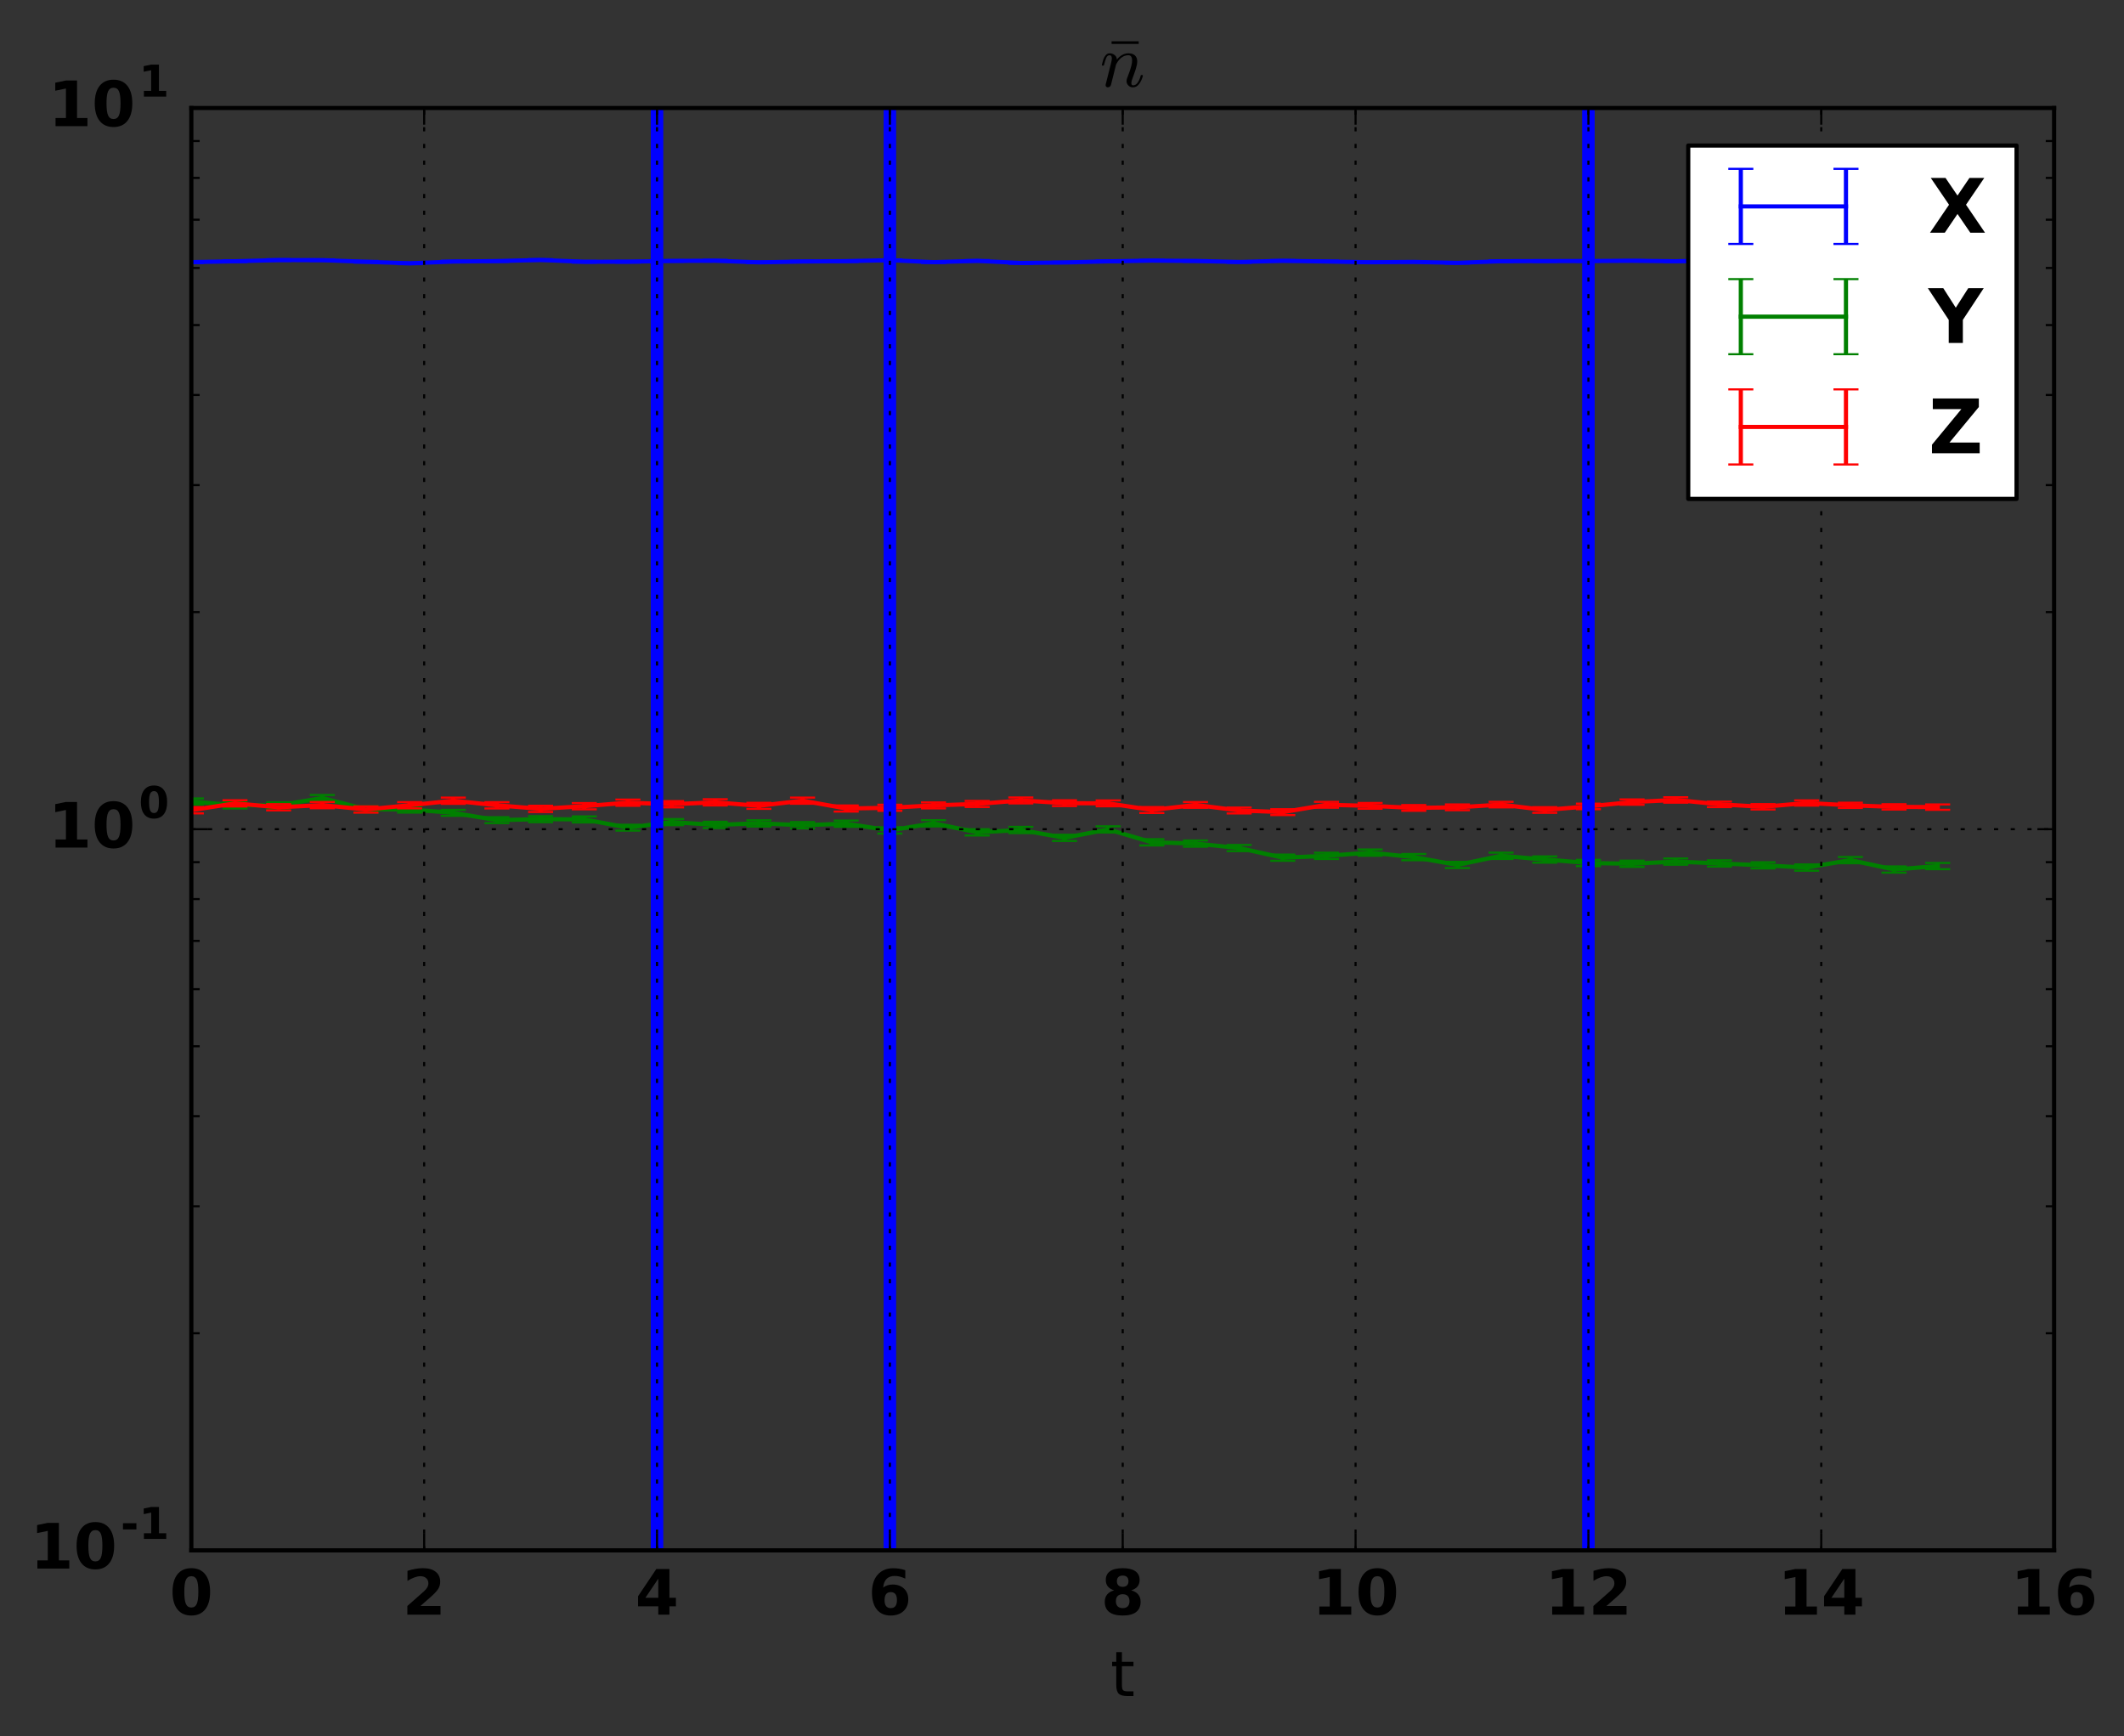 <?xml version="1.0" encoding="utf-8" standalone="no"?>
<!DOCTYPE svg PUBLIC "-//W3C//DTD SVG 1.1//EN"
  "http://www.w3.org/Graphics/SVG/1.1/DTD/svg11.dtd">
<!-- Created with matplotlib (http://matplotlib.org/) -->
<svg height="416pt" version="1.1" viewBox="0 0 509 416" width="509pt" xmlns="http://www.w3.org/2000/svg" xmlns:xlink="http://www.w3.org/1999/xlink">
 <rect x="0" y="0" width="509" height="416" fill="#333333" stroke="none"/>
 <defs>
  <style type="text/css">
*{stroke-linecap:butt;stroke-linejoin:round;stroke-miterlimit:100000;}
  </style>
 </defs>
 <g id="figure_1">
  <g id="patch_1">
   <path d="M 0 416.712 
L 509.887 416.712 
L 509.887 0 
L 0 0 
z
" style="fill:none;"/>
  </g>
  <g id="axes_1">
   <g id="patch_2">
    <path d="M 45.85 371.477 
L 492.25 371.477 
L 492.25 25.877 
L 45.85 25.877 
z
" style="fill:none;"/>
   </g>
   <g id="LineCollection_1">
    <path clip-path="url(#p5b3c50a0ce)" d="M 45.85 63.017 
L 45.85 62.594 
" style="fill:none;stroke:#0000ff;"/>
    <path clip-path="url(#p5b3c50a0ce)" d="M 56.312 62.8 
L 56.312 62.401 
" style="fill:none;stroke:#0000ff;"/>
    <path clip-path="url(#p5b3c50a0ce)" d="M 66.775 62.522 
L 66.775 62.108 
" style="fill:none;stroke:#0000ff;"/>
    <path clip-path="url(#p5b3c50a0ce)" d="M 77.237 62.546 
L 77.237 62.128 
" style="fill:none;stroke:#0000ff;"/>
    <path clip-path="url(#p5b3c50a0ce)" d="M 87.7 62.933 
L 87.7 62.51 
" style="fill:none;stroke:#0000ff;"/>
    <path clip-path="url(#p5b3c50a0ce)" d="M 98.162 63.296 
L 98.162 62.885 
" style="fill:none;stroke:#0000ff;"/>
    <path clip-path="url(#p5b3c50a0ce)" d="M 108.625 62.866 
L 108.625 62.472 
" style="fill:none;stroke:#0000ff;"/>
    <path clip-path="url(#p5b3c50a0ce)" d="M 119.088 62.758 
L 119.088 62.348 
" style="fill:none;stroke:#0000ff;"/>
    <path clip-path="url(#p5b3c50a0ce)" d="M 129.55 62.498 
L 129.55 62.089 
" style="fill:none;stroke:#0000ff;"/>
    <path clip-path="url(#p5b3c50a0ce)" d="M 140.012 62.929 
L 140.012 62.513 
" style="fill:none;stroke:#0000ff;"/>
    <path clip-path="url(#p5b3c50a0ce)" d="M 150.475 62.915 
L 150.475 62.496 
" style="fill:none;stroke:#0000ff;"/>
    <path clip-path="url(#p5b3c50a0ce)" d="M 160.938 62.72 
L 160.938 62.316 
" style="fill:none;stroke:#0000ff;"/>
    <path clip-path="url(#p5b3c50a0ce)" d="M 171.4 62.677 
L 171.4 62.264 
" style="fill:none;stroke:#0000ff;"/>
    <path clip-path="url(#p5b3c50a0ce)" d="M 181.863 63.059 
L 181.863 62.665 
" style="fill:none;stroke:#0000ff;"/>
    <path clip-path="url(#p5b3c50a0ce)" d="M 192.325 62.871 
L 192.325 62.45 
" style="fill:none;stroke:#0000ff;"/>
    <path clip-path="url(#p5b3c50a0ce)" d="M 202.787 62.772 
L 202.787 62.365 
" style="fill:none;stroke:#0000ff;"/>
    <path clip-path="url(#p5b3c50a0ce)" d="M 213.25 62.546 
L 213.25 62.139 
" style="fill:none;stroke:#0000ff;"/>
    <path clip-path="url(#p5b3c50a0ce)" d="M 223.713 63.006 
L 223.713 62.629 
" style="fill:none;stroke:#0000ff;"/>
    <path clip-path="url(#p5b3c50a0ce)" d="M 234.175 62.704 
L 234.175 62.302 
" style="fill:none;stroke:#0000ff;"/>
    <path clip-path="url(#p5b3c50a0ce)" d="M 244.637 63.206 
L 244.637 62.818 
" style="fill:none;stroke:#0000ff;"/>
    <path clip-path="url(#p5b3c50a0ce)" d="M 255.1 63.082 
L 255.1 62.695 
" style="fill:none;stroke:#0000ff;"/>
    <path clip-path="url(#p5b3c50a0ce)" d="M 265.562 62.807 
L 265.562 62.424 
" style="fill:none;stroke:#0000ff;"/>
    <path clip-path="url(#p5b3c50a0ce)" d="M 276.025 62.637 
L 276.025 62.247 
" style="fill:none;stroke:#0000ff;"/>
    <path clip-path="url(#p5b3c50a0ce)" d="M 286.488 62.718 
L 286.488 62.336 
" style="fill:none;stroke:#0000ff;"/>
    <path clip-path="url(#p5b3c50a0ce)" d="M 296.95 62.961 
L 296.95 62.578 
" style="fill:none;stroke:#0000ff;"/>
    <path clip-path="url(#p5b3c50a0ce)" d="M 307.413 62.685 
L 307.413 62.3 
" style="fill:none;stroke:#0000ff;"/>
    <path clip-path="url(#p5b3c50a0ce)" d="M 317.875 62.849 
L 317.875 62.46 
" style="fill:none;stroke:#0000ff;"/>
    <path clip-path="url(#p5b3c50a0ce)" d="M 328.337 63.024 
L 328.337 62.655 
" style="fill:none;stroke:#0000ff;"/>
    <path clip-path="url(#p5b3c50a0ce)" d="M 338.8 62.938 
L 338.8 62.567 
" style="fill:none;stroke:#0000ff;"/>
    <path clip-path="url(#p5b3c50a0ce)" d="M 349.262 63.171 
L 349.262 62.797 
" style="fill:none;stroke:#0000ff;"/>
    <path clip-path="url(#p5b3c50a0ce)" d="M 359.725 62.768 
L 359.725 62.402 
" style="fill:none;stroke:#0000ff;"/>
    <path clip-path="url(#p5b3c50a0ce)" d="M 370.188 62.741 
L 370.188 62.372 
" style="fill:none;stroke:#0000ff;"/>
    <path clip-path="url(#p5b3c50a0ce)" d="M 380.65 62.72 
L 380.65 62.361 
" style="fill:none;stroke:#0000ff;"/>
    <path clip-path="url(#p5b3c50a0ce)" d="M 391.113 62.665 
L 391.113 62.304 
" style="fill:none;stroke:#0000ff;"/>
    <path clip-path="url(#p5b3c50a0ce)" d="M 401.575 62.777 
L 401.575 62.415 
" style="fill:none;stroke:#0000ff;"/>
    <path clip-path="url(#p5b3c50a0ce)" d="M 412.038 62.508 
L 412.038 62.153 
" style="fill:none;stroke:#0000ff;"/>
    <path clip-path="url(#p5b3c50a0ce)" d="M 422.5 62.783 
L 422.5 62.433 
" style="fill:none;stroke:#0000ff;"/>
    <path clip-path="url(#p5b3c50a0ce)" d="M 432.962 62.696 
L 432.962 62.347 
" style="fill:none;stroke:#0000ff;"/>
    <path clip-path="url(#p5b3c50a0ce)" d="M 443.425 62.571 
L 443.425 62.222 
" style="fill:none;stroke:#0000ff;"/>
    <path clip-path="url(#p5b3c50a0ce)" d="M 453.887 63.106 
L 453.887 62.755 
" style="fill:none;stroke:#0000ff;"/>
    <path clip-path="url(#p5b3c50a0ce)" d="M 464.35 62.453 
L 464.35 62.099 
" style="fill:none;stroke:#0000ff;"/>
   </g>
   <g id="LineCollection_2">
    <path clip-path="url(#p5b3c50a0ce)" d="M 45.85 192.78 
L 45.85 191.309 
" style="fill:none;stroke:#008000;"/>
    <path clip-path="url(#p5b3c50a0ce)" d="M 56.312 193.697 
L 56.312 192.236 
" style="fill:none;stroke:#008000;"/>
    <path clip-path="url(#p5b3c50a0ce)" d="M 66.775 193.698 
L 66.775 192.225 
" style="fill:none;stroke:#008000;"/>
    <path clip-path="url(#p5b3c50a0ce)" d="M 77.237 191.953 
L 77.237 190.484 
" style="fill:none;stroke:#008000;"/>
    <path clip-path="url(#p5b3c50a0ce)" d="M 87.7 194.641 
L 87.7 193.192 
" style="fill:none;stroke:#008000;"/>
    <path clip-path="url(#p5b3c50a0ce)" d="M 98.162 194.699 
L 98.162 193.227 
" style="fill:none;stroke:#008000;"/>
    <path clip-path="url(#p5b3c50a0ce)" d="M 108.625 195.478 
L 108.625 194.053 
" style="fill:none;stroke:#008000;"/>
    <path clip-path="url(#p5b3c50a0ce)" d="M 119.088 197.234 
L 119.088 195.799 
" style="fill:none;stroke:#008000;"/>
    <path clip-path="url(#p5b3c50a0ce)" d="M 129.55 196.997 
L 129.55 195.552 
" style="fill:none;stroke:#008000;"/>
    <path clip-path="url(#p5b3c50a0ce)" d="M 140.012 197.061 
L 140.012 195.615 
" style="fill:none;stroke:#008000;"/>
    <path clip-path="url(#p5b3c50a0ce)" d="M 150.475 199.021 
L 150.475 197.603 
" style="fill:none;stroke:#008000;"/>
    <path clip-path="url(#p5b3c50a0ce)" d="M 160.938 197.716 
L 160.938 196.244 
" style="fill:none;stroke:#008000;"/>
    <path clip-path="url(#p5b3c50a0ce)" d="M 171.4 198.399 
L 171.4 196.899 
" style="fill:none;stroke:#008000;"/>
    <path clip-path="url(#p5b3c50a0ce)" d="M 181.863 198.032 
L 181.863 196.531 
" style="fill:none;stroke:#008000;"/>
    <path clip-path="url(#p5b3c50a0ce)" d="M 192.325 198.475 
L 192.325 196.974 
" style="fill:none;stroke:#008000;"/>
    <path clip-path="url(#p5b3c50a0ce)" d="M 202.787 198.11 
L 202.787 196.609 
" style="fill:none;stroke:#008000;"/>
    <path clip-path="url(#p5b3c50a0ce)" d="M 213.25 199.724 
L 213.25 198.223 
" style="fill:none;stroke:#008000;"/>
    <path clip-path="url(#p5b3c50a0ce)" d="M 223.713 198.015 
L 223.713 196.514 
" style="fill:none;stroke:#008000;"/>
    <path clip-path="url(#p5b3c50a0ce)" d="M 234.175 200.184 
L 234.175 198.683 
" style="fill:none;stroke:#008000;"/>
    <path clip-path="url(#p5b3c50a0ce)" d="M 244.637 199.618 
L 244.637 198.117 
" style="fill:none;stroke:#008000;"/>
    <path clip-path="url(#p5b3c50a0ce)" d="M 255.1 201.504 
L 255.1 200.003 
" style="fill:none;stroke:#008000;"/>
    <path clip-path="url(#p5b3c50a0ce)" d="M 265.562 199.487 
L 265.562 197.986 
" style="fill:none;stroke:#008000;"/>
    <path clip-path="url(#p5b3c50a0ce)" d="M 276.025 202.574 
L 276.025 201.073 
" style="fill:none;stroke:#008000;"/>
    <path clip-path="url(#p5b3c50a0ce)" d="M 286.488 202.877 
L 286.488 201.376 
" style="fill:none;stroke:#008000;"/>
    <path clip-path="url(#p5b3c50a0ce)" d="M 296.95 203.951 
L 296.95 202.45 
" style="fill:none;stroke:#008000;"/>
    <path clip-path="url(#p5b3c50a0ce)" d="M 307.413 206.257 
L 307.413 204.756 
" style="fill:none;stroke:#008000;"/>
    <path clip-path="url(#p5b3c50a0ce)" d="M 317.875 205.816 
L 317.875 204.315 
" style="fill:none;stroke:#008000;"/>
    <path clip-path="url(#p5b3c50a0ce)" d="M 328.337 205.044 
L 328.337 203.543 
" style="fill:none;stroke:#008000;"/>
    <path clip-path="url(#p5b3c50a0ce)" d="M 338.8 206.123 
L 338.8 204.622 
" style="fill:none;stroke:#008000;"/>
    <path clip-path="url(#p5b3c50a0ce)" d="M 349.262 207.993 
L 349.262 206.492 
" style="fill:none;stroke:#008000;"/>
    <path clip-path="url(#p5b3c50a0ce)" d="M 359.725 205.801 
L 359.725 204.3 
" style="fill:none;stroke:#008000;"/>
    <path clip-path="url(#p5b3c50a0ce)" d="M 370.188 206.698 
L 370.188 205.197 
" style="fill:none;stroke:#008000;"/>
    <path clip-path="url(#p5b3c50a0ce)" d="M 380.65 207.529 
L 380.65 206.028 
" style="fill:none;stroke:#008000;"/>
    <path clip-path="url(#p5b3c50a0ce)" d="M 391.113 207.715 
L 391.113 206.214 
" style="fill:none;stroke:#008000;"/>
    <path clip-path="url(#p5b3c50a0ce)" d="M 401.575 207.191 
L 401.575 205.69 
" style="fill:none;stroke:#008000;"/>
    <path clip-path="url(#p5b3c50a0ce)" d="M 412.038 207.633 
L 412.038 206.132 
" style="fill:none;stroke:#008000;"/>
    <path clip-path="url(#p5b3c50a0ce)" d="M 422.5 208.091 
L 422.5 206.59 
" style="fill:none;stroke:#008000;"/>
    <path clip-path="url(#p5b3c50a0ce)" d="M 432.962 208.626 
L 432.962 207.125 
" style="fill:none;stroke:#008000;"/>
    <path clip-path="url(#p5b3c50a0ce)" d="M 443.425 206.837 
L 443.425 205.336 
" style="fill:none;stroke:#008000;"/>
    <path clip-path="url(#p5b3c50a0ce)" d="M 453.887 209.093 
L 453.887 207.592 
" style="fill:none;stroke:#008000;"/>
    <path clip-path="url(#p5b3c50a0ce)" d="M 464.35 208.267 
L 464.35 206.766 
" style="fill:none;stroke:#008000;"/>
   </g>
   <g id="LineCollection_3">
    <path clip-path="url(#p5b3c50a0ce)" d="M 45.85 194.888 
L 45.85 193.387 
" style="fill:none;stroke:#ff0000;"/>
    <path clip-path="url(#p5b3c50a0ce)" d="M 56.312 193.243 
L 56.312 191.742 
" style="fill:none;stroke:#ff0000;"/>
    <path clip-path="url(#p5b3c50a0ce)" d="M 66.775 194.18 
L 66.775 192.679 
" style="fill:none;stroke:#ff0000;"/>
    <path clip-path="url(#p5b3c50a0ce)" d="M 77.237 193.664 
L 77.237 192.163 
" style="fill:none;stroke:#ff0000;"/>
    <path clip-path="url(#p5b3c50a0ce)" d="M 87.7 194.716 
L 87.7 193.215 
" style="fill:none;stroke:#ff0000;"/>
    <path clip-path="url(#p5b3c50a0ce)" d="M 98.162 193.69 
L 98.162 192.189 
" style="fill:none;stroke:#ff0000;"/>
    <path clip-path="url(#p5b3c50a0ce)" d="M 108.625 192.608 
L 108.625 191.107 
" style="fill:none;stroke:#ff0000;"/>
    <path clip-path="url(#p5b3c50a0ce)" d="M 119.088 193.707 
L 119.088 192.207 
" style="fill:none;stroke:#ff0000;"/>
    <path clip-path="url(#p5b3c50a0ce)" d="M 129.55 194.558 
L 129.55 193.057 
" style="fill:none;stroke:#ff0000;"/>
    <path clip-path="url(#p5b3c50a0ce)" d="M 140.012 193.921 
L 140.012 192.42 
" style="fill:none;stroke:#ff0000;"/>
    <path clip-path="url(#p5b3c50a0ce)" d="M 150.475 193.075 
L 150.475 191.574 
" style="fill:none;stroke:#ff0000;"/>
    <path clip-path="url(#p5b3c50a0ce)" d="M 160.938 193.452 
L 160.938 191.951 
" style="fill:none;stroke:#ff0000;"/>
    <path clip-path="url(#p5b3c50a0ce)" d="M 171.4 193 
L 171.4 191.499 
" style="fill:none;stroke:#ff0000;"/>
    <path clip-path="url(#p5b3c50a0ce)" d="M 181.863 193.814 
L 181.863 192.347 
" style="fill:none;stroke:#ff0000;"/>
    <path clip-path="url(#p5b3c50a0ce)" d="M 192.325 192.589 
L 192.325 191.105 
" style="fill:none;stroke:#ff0000;"/>
    <path clip-path="url(#p5b3c50a0ce)" d="M 202.787 194.463 
L 202.787 192.992 
" style="fill:none;stroke:#ff0000;"/>
    <path clip-path="url(#p5b3c50a0ce)" d="M 213.25 194.287 
L 213.25 192.819 
" style="fill:none;stroke:#ff0000;"/>
    <path clip-path="url(#p5b3c50a0ce)" d="M 223.713 193.702 
L 223.713 192.255 
" style="fill:none;stroke:#ff0000;"/>
    <path clip-path="url(#p5b3c50a0ce)" d="M 234.175 193.356 
L 234.175 191.911 
" style="fill:none;stroke:#ff0000;"/>
    <path clip-path="url(#p5b3c50a0ce)" d="M 244.637 192.503 
L 244.637 191.083 
" style="fill:none;stroke:#ff0000;"/>
    <path clip-path="url(#p5b3c50a0ce)" d="M 255.1 193.139 
L 255.1 191.741 
" style="fill:none;stroke:#ff0000;"/>
    <path clip-path="url(#p5b3c50a0ce)" d="M 265.562 193.192 
L 265.562 191.788 
" style="fill:none;stroke:#ff0000;"/>
    <path clip-path="url(#p5b3c50a0ce)" d="M 276.025 194.797 
L 276.025 193.364 
" style="fill:none;stroke:#ff0000;"/>
    <path clip-path="url(#p5b3c50a0ce)" d="M 286.488 193.567 
L 286.488 192.174 
" style="fill:none;stroke:#ff0000;"/>
    <path clip-path="url(#p5b3c50a0ce)" d="M 296.95 194.903 
L 296.95 193.493 
" style="fill:none;stroke:#ff0000;"/>
    <path clip-path="url(#p5b3c50a0ce)" d="M 307.413 195.301 
L 307.413 193.892 
" style="fill:none;stroke:#ff0000;"/>
    <path clip-path="url(#p5b3c50a0ce)" d="M 317.875 193.536 
L 317.875 192.129 
" style="fill:none;stroke:#ff0000;"/>
    <path clip-path="url(#p5b3c50a0ce)" d="M 328.337 193.781 
L 328.337 192.388 
" style="fill:none;stroke:#ff0000;"/>
    <path clip-path="url(#p5b3c50a0ce)" d="M 338.8 194.267 
L 338.8 192.899 
" style="fill:none;stroke:#ff0000;"/>
    <path clip-path="url(#p5b3c50a0ce)" d="M 349.262 194.136 
L 349.262 192.749 
" style="fill:none;stroke:#ff0000;"/>
    <path clip-path="url(#p5b3c50a0ce)" d="M 359.725 193.459 
L 359.725 192.126 
" style="fill:none;stroke:#ff0000;"/>
    <path clip-path="url(#p5b3c50a0ce)" d="M 370.188 194.753 
L 370.188 193.402 
" style="fill:none;stroke:#ff0000;"/>
    <path clip-path="url(#p5b3c50a0ce)" d="M 380.65 193.884 
L 380.65 192.56 
" style="fill:none;stroke:#ff0000;"/>
    <path clip-path="url(#p5b3c50a0ce)" d="M 391.113 192.829 
L 391.113 191.533 
" style="fill:none;stroke:#ff0000;"/>
    <path clip-path="url(#p5b3c50a0ce)" d="M 401.575 192.324 
L 401.575 191.02 
" style="fill:none;stroke:#ff0000;"/>
    <path clip-path="url(#p5b3c50a0ce)" d="M 412.038 193.388 
L 412.038 192.062 
" style="fill:none;stroke:#ff0000;"/>
    <path clip-path="url(#p5b3c50a0ce)" d="M 422.5 193.961 
L 422.5 192.672 
" style="fill:none;stroke:#ff0000;"/>
    <path clip-path="url(#p5b3c50a0ce)" d="M 432.962 193.04 
L 432.962 191.769 
" style="fill:none;stroke:#ff0000;"/>
    <path clip-path="url(#p5b3c50a0ce)" d="M 443.425 193.592 
L 443.425 192.328 
" style="fill:none;stroke:#ff0000;"/>
    <path clip-path="url(#p5b3c50a0ce)" d="M 453.887 193.976 
L 453.887 192.693 
" style="fill:none;stroke:#ff0000;"/>
    <path clip-path="url(#p5b3c50a0ce)" d="M 464.35 194.034 
L 464.35 192.744 
" style="fill:none;stroke:#ff0000;"/>
   </g>
   <g id="line2d_1">
    <defs>
     <path d="M 3 0 
L -3 -0 
" id="m027aff264d" style="stroke:#0000ff;stroke-width:0.5;"/>
    </defs>
    <g clip-path="url(#p5b3c50a0ce)">
     <use style="fill:#0000ff;stroke:#0000ff;stroke-width:0.5;" x="45.85" xlink:href="#m027aff264d" y="63.017"/>
     <use style="fill:#0000ff;stroke:#0000ff;stroke-width:0.5;" x="56.312" xlink:href="#m027aff264d" y="62.8"/>
     <use style="fill:#0000ff;stroke:#0000ff;stroke-width:0.5;" x="66.775" xlink:href="#m027aff264d" y="62.522"/>
     <use style="fill:#0000ff;stroke:#0000ff;stroke-width:0.5;" x="77.237" xlink:href="#m027aff264d" y="62.546"/>
     <use style="fill:#0000ff;stroke:#0000ff;stroke-width:0.5;" x="87.7" xlink:href="#m027aff264d" y="62.933"/>
     <use style="fill:#0000ff;stroke:#0000ff;stroke-width:0.5;" x="98.162" xlink:href="#m027aff264d" y="63.296"/>
     <use style="fill:#0000ff;stroke:#0000ff;stroke-width:0.5;" x="108.625" xlink:href="#m027aff264d" y="62.866"/>
     <use style="fill:#0000ff;stroke:#0000ff;stroke-width:0.5;" x="119.088" xlink:href="#m027aff264d" y="62.758"/>
     <use style="fill:#0000ff;stroke:#0000ff;stroke-width:0.5;" x="129.55" xlink:href="#m027aff264d" y="62.498"/>
     <use style="fill:#0000ff;stroke:#0000ff;stroke-width:0.5;" x="140.012" xlink:href="#m027aff264d" y="62.929"/>
     <use style="fill:#0000ff;stroke:#0000ff;stroke-width:0.5;" x="150.475" xlink:href="#m027aff264d" y="62.915"/>
     <use style="fill:#0000ff;stroke:#0000ff;stroke-width:0.5;" x="160.938" xlink:href="#m027aff264d" y="62.72"/>
     <use style="fill:#0000ff;stroke:#0000ff;stroke-width:0.5;" x="171.4" xlink:href="#m027aff264d" y="62.677"/>
     <use style="fill:#0000ff;stroke:#0000ff;stroke-width:0.5;" x="181.863" xlink:href="#m027aff264d" y="63.059"/>
     <use style="fill:#0000ff;stroke:#0000ff;stroke-width:0.5;" x="192.325" xlink:href="#m027aff264d" y="62.871"/>
     <use style="fill:#0000ff;stroke:#0000ff;stroke-width:0.5;" x="202.787" xlink:href="#m027aff264d" y="62.772"/>
     <use style="fill:#0000ff;stroke:#0000ff;stroke-width:0.5;" x="213.25" xlink:href="#m027aff264d" y="62.546"/>
     <use style="fill:#0000ff;stroke:#0000ff;stroke-width:0.5;" x="223.713" xlink:href="#m027aff264d" y="63.006"/>
     <use style="fill:#0000ff;stroke:#0000ff;stroke-width:0.5;" x="234.175" xlink:href="#m027aff264d" y="62.704"/>
     <use style="fill:#0000ff;stroke:#0000ff;stroke-width:0.5;" x="244.637" xlink:href="#m027aff264d" y="63.206"/>
     <use style="fill:#0000ff;stroke:#0000ff;stroke-width:0.5;" x="255.1" xlink:href="#m027aff264d" y="63.082"/>
     <use style="fill:#0000ff;stroke:#0000ff;stroke-width:0.5;" x="265.562" xlink:href="#m027aff264d" y="62.807"/>
     <use style="fill:#0000ff;stroke:#0000ff;stroke-width:0.5;" x="276.025" xlink:href="#m027aff264d" y="62.637"/>
     <use style="fill:#0000ff;stroke:#0000ff;stroke-width:0.5;" x="286.488" xlink:href="#m027aff264d" y="62.718"/>
     <use style="fill:#0000ff;stroke:#0000ff;stroke-width:0.5;" x="296.95" xlink:href="#m027aff264d" y="62.961"/>
     <use style="fill:#0000ff;stroke:#0000ff;stroke-width:0.5;" x="307.413" xlink:href="#m027aff264d" y="62.685"/>
     <use style="fill:#0000ff;stroke:#0000ff;stroke-width:0.5;" x="317.875" xlink:href="#m027aff264d" y="62.849"/>
     <use style="fill:#0000ff;stroke:#0000ff;stroke-width:0.5;" x="328.337" xlink:href="#m027aff264d" y="63.024"/>
     <use style="fill:#0000ff;stroke:#0000ff;stroke-width:0.5;" x="338.8" xlink:href="#m027aff264d" y="62.938"/>
     <use style="fill:#0000ff;stroke:#0000ff;stroke-width:0.5;" x="349.262" xlink:href="#m027aff264d" y="63.171"/>
     <use style="fill:#0000ff;stroke:#0000ff;stroke-width:0.5;" x="359.725" xlink:href="#m027aff264d" y="62.768"/>
     <use style="fill:#0000ff;stroke:#0000ff;stroke-width:0.5;" x="370.188" xlink:href="#m027aff264d" y="62.741"/>
     <use style="fill:#0000ff;stroke:#0000ff;stroke-width:0.5;" x="380.65" xlink:href="#m027aff264d" y="62.72"/>
     <use style="fill:#0000ff;stroke:#0000ff;stroke-width:0.5;" x="391.113" xlink:href="#m027aff264d" y="62.665"/>
     <use style="fill:#0000ff;stroke:#0000ff;stroke-width:0.5;" x="401.575" xlink:href="#m027aff264d" y="62.777"/>
     <use style="fill:#0000ff;stroke:#0000ff;stroke-width:0.5;" x="412.038" xlink:href="#m027aff264d" y="62.508"/>
     <use style="fill:#0000ff;stroke:#0000ff;stroke-width:0.5;" x="422.5" xlink:href="#m027aff264d" y="62.783"/>
     <use style="fill:#0000ff;stroke:#0000ff;stroke-width:0.5;" x="432.962" xlink:href="#m027aff264d" y="62.696"/>
     <use style="fill:#0000ff;stroke:#0000ff;stroke-width:0.5;" x="443.425" xlink:href="#m027aff264d" y="62.571"/>
     <use style="fill:#0000ff;stroke:#0000ff;stroke-width:0.5;" x="453.887" xlink:href="#m027aff264d" y="63.106"/>
     <use style="fill:#0000ff;stroke:#0000ff;stroke-width:0.5;" x="464.35" xlink:href="#m027aff264d" y="62.453"/>
    </g>
   </g>
   <g id="line2d_2">
    <g clip-path="url(#p5b3c50a0ce)">
     <use style="fill:#0000ff;stroke:#0000ff;stroke-width:0.5;" x="45.85" xlink:href="#m027aff264d" y="62.594"/>
     <use style="fill:#0000ff;stroke:#0000ff;stroke-width:0.5;" x="56.312" xlink:href="#m027aff264d" y="62.401"/>
     <use style="fill:#0000ff;stroke:#0000ff;stroke-width:0.5;" x="66.775" xlink:href="#m027aff264d" y="62.108"/>
     <use style="fill:#0000ff;stroke:#0000ff;stroke-width:0.5;" x="77.237" xlink:href="#m027aff264d" y="62.128"/>
     <use style="fill:#0000ff;stroke:#0000ff;stroke-width:0.5;" x="87.7" xlink:href="#m027aff264d" y="62.51"/>
     <use style="fill:#0000ff;stroke:#0000ff;stroke-width:0.5;" x="98.162" xlink:href="#m027aff264d" y="62.885"/>
     <use style="fill:#0000ff;stroke:#0000ff;stroke-width:0.5;" x="108.625" xlink:href="#m027aff264d" y="62.472"/>
     <use style="fill:#0000ff;stroke:#0000ff;stroke-width:0.5;" x="119.088" xlink:href="#m027aff264d" y="62.348"/>
     <use style="fill:#0000ff;stroke:#0000ff;stroke-width:0.5;" x="129.55" xlink:href="#m027aff264d" y="62.089"/>
     <use style="fill:#0000ff;stroke:#0000ff;stroke-width:0.5;" x="140.012" xlink:href="#m027aff264d" y="62.513"/>
     <use style="fill:#0000ff;stroke:#0000ff;stroke-width:0.5;" x="150.475" xlink:href="#m027aff264d" y="62.496"/>
     <use style="fill:#0000ff;stroke:#0000ff;stroke-width:0.5;" x="160.938" xlink:href="#m027aff264d" y="62.316"/>
     <use style="fill:#0000ff;stroke:#0000ff;stroke-width:0.5;" x="171.4" xlink:href="#m027aff264d" y="62.264"/>
     <use style="fill:#0000ff;stroke:#0000ff;stroke-width:0.5;" x="181.863" xlink:href="#m027aff264d" y="62.665"/>
     <use style="fill:#0000ff;stroke:#0000ff;stroke-width:0.5;" x="192.325" xlink:href="#m027aff264d" y="62.45"/>
     <use style="fill:#0000ff;stroke:#0000ff;stroke-width:0.5;" x="202.787" xlink:href="#m027aff264d" y="62.365"/>
     <use style="fill:#0000ff;stroke:#0000ff;stroke-width:0.5;" x="213.25" xlink:href="#m027aff264d" y="62.139"/>
     <use style="fill:#0000ff;stroke:#0000ff;stroke-width:0.5;" x="223.713" xlink:href="#m027aff264d" y="62.629"/>
     <use style="fill:#0000ff;stroke:#0000ff;stroke-width:0.5;" x="234.175" xlink:href="#m027aff264d" y="62.302"/>
     <use style="fill:#0000ff;stroke:#0000ff;stroke-width:0.5;" x="244.637" xlink:href="#m027aff264d" y="62.818"/>
     <use style="fill:#0000ff;stroke:#0000ff;stroke-width:0.5;" x="255.1" xlink:href="#m027aff264d" y="62.695"/>
     <use style="fill:#0000ff;stroke:#0000ff;stroke-width:0.5;" x="265.562" xlink:href="#m027aff264d" y="62.424"/>
     <use style="fill:#0000ff;stroke:#0000ff;stroke-width:0.5;" x="276.025" xlink:href="#m027aff264d" y="62.247"/>
     <use style="fill:#0000ff;stroke:#0000ff;stroke-width:0.5;" x="286.488" xlink:href="#m027aff264d" y="62.336"/>
     <use style="fill:#0000ff;stroke:#0000ff;stroke-width:0.5;" x="296.95" xlink:href="#m027aff264d" y="62.578"/>
     <use style="fill:#0000ff;stroke:#0000ff;stroke-width:0.5;" x="307.413" xlink:href="#m027aff264d" y="62.3"/>
     <use style="fill:#0000ff;stroke:#0000ff;stroke-width:0.5;" x="317.875" xlink:href="#m027aff264d" y="62.46"/>
     <use style="fill:#0000ff;stroke:#0000ff;stroke-width:0.5;" x="328.337" xlink:href="#m027aff264d" y="62.655"/>
     <use style="fill:#0000ff;stroke:#0000ff;stroke-width:0.5;" x="338.8" xlink:href="#m027aff264d" y="62.567"/>
     <use style="fill:#0000ff;stroke:#0000ff;stroke-width:0.5;" x="349.262" xlink:href="#m027aff264d" y="62.797"/>
     <use style="fill:#0000ff;stroke:#0000ff;stroke-width:0.5;" x="359.725" xlink:href="#m027aff264d" y="62.402"/>
     <use style="fill:#0000ff;stroke:#0000ff;stroke-width:0.5;" x="370.188" xlink:href="#m027aff264d" y="62.372"/>
     <use style="fill:#0000ff;stroke:#0000ff;stroke-width:0.5;" x="380.65" xlink:href="#m027aff264d" y="62.361"/>
     <use style="fill:#0000ff;stroke:#0000ff;stroke-width:0.5;" x="391.113" xlink:href="#m027aff264d" y="62.304"/>
     <use style="fill:#0000ff;stroke:#0000ff;stroke-width:0.5;" x="401.575" xlink:href="#m027aff264d" y="62.415"/>
     <use style="fill:#0000ff;stroke:#0000ff;stroke-width:0.5;" x="412.038" xlink:href="#m027aff264d" y="62.153"/>
     <use style="fill:#0000ff;stroke:#0000ff;stroke-width:0.5;" x="422.5" xlink:href="#m027aff264d" y="62.433"/>
     <use style="fill:#0000ff;stroke:#0000ff;stroke-width:0.5;" x="432.962" xlink:href="#m027aff264d" y="62.347"/>
     <use style="fill:#0000ff;stroke:#0000ff;stroke-width:0.5;" x="443.425" xlink:href="#m027aff264d" y="62.222"/>
     <use style="fill:#0000ff;stroke:#0000ff;stroke-width:0.5;" x="453.887" xlink:href="#m027aff264d" y="62.755"/>
     <use style="fill:#0000ff;stroke:#0000ff;stroke-width:0.5;" x="464.35" xlink:href="#m027aff264d" y="62.099"/>
    </g>
   </g>
   <g id="line2d_3">
    <path clip-path="url(#p5b3c50a0ce)" d="M 45.85 62.805 
L 56.312 62.6 
L 66.775 62.315 
L 77.237 62.337 
L 87.7 62.722 
L 98.162 63.09 
L 108.625 62.669 
L 119.088 62.553 
L 129.55 62.293 
L 140.012 62.721 
L 150.475 62.705 
L 160.938 62.518 
L 171.4 62.47 
L 181.863 62.862 
L 192.325 62.66 
L 202.787 62.568 
L 213.25 62.342 
L 223.713 62.817 
L 234.175 62.503 
L 244.637 63.012 
L 255.1 62.888 
L 265.562 62.616 
L 276.025 62.442 
L 286.488 62.527 
L 296.95 62.769 
L 307.413 62.493 
L 317.875 62.654 
L 328.337 62.839 
L 338.8 62.752 
L 349.262 62.984 
L 359.725 62.585 
L 370.188 62.556 
L 380.65 62.54 
L 391.113 62.484 
L 401.575 62.596 
L 412.038 62.33 
L 422.5 62.607 
L 432.962 62.522 
L 443.425 62.396 
L 453.887 62.93 
L 464.35 62.276 
" style="fill:none;stroke:#0000ff;stroke-linecap:square;"/>
   </g>
   <g id="line2d_4">
    <defs>
     <path d="M 3 0 
L -3 -0 
" id="m804825085b" style="stroke:#008000;stroke-width:0.5;"/>
    </defs>
    <g clip-path="url(#p5b3c50a0ce)">
     <use style="fill:#008000;stroke:#008000;stroke-width:0.5;" x="45.85" xlink:href="#m804825085b" y="192.78"/>
     <use style="fill:#008000;stroke:#008000;stroke-width:0.5;" x="56.312" xlink:href="#m804825085b" y="193.697"/>
     <use style="fill:#008000;stroke:#008000;stroke-width:0.5;" x="66.775" xlink:href="#m804825085b" y="193.698"/>
     <use style="fill:#008000;stroke:#008000;stroke-width:0.5;" x="77.237" xlink:href="#m804825085b" y="191.953"/>
     <use style="fill:#008000;stroke:#008000;stroke-width:0.5;" x="87.7" xlink:href="#m804825085b" y="194.641"/>
     <use style="fill:#008000;stroke:#008000;stroke-width:0.5;" x="98.162" xlink:href="#m804825085b" y="194.699"/>
     <use style="fill:#008000;stroke:#008000;stroke-width:0.5;" x="108.625" xlink:href="#m804825085b" y="195.478"/>
     <use style="fill:#008000;stroke:#008000;stroke-width:0.5;" x="119.088" xlink:href="#m804825085b" y="197.234"/>
     <use style="fill:#008000;stroke:#008000;stroke-width:0.5;" x="129.55" xlink:href="#m804825085b" y="196.997"/>
     <use style="fill:#008000;stroke:#008000;stroke-width:0.5;" x="140.012" xlink:href="#m804825085b" y="197.061"/>
     <use style="fill:#008000;stroke:#008000;stroke-width:0.5;" x="150.475" xlink:href="#m804825085b" y="199.021"/>
     <use style="fill:#008000;stroke:#008000;stroke-width:0.5;" x="160.938" xlink:href="#m804825085b" y="197.716"/>
     <use style="fill:#008000;stroke:#008000;stroke-width:0.5;" x="171.4" xlink:href="#m804825085b" y="198.399"/>
     <use style="fill:#008000;stroke:#008000;stroke-width:0.5;" x="181.863" xlink:href="#m804825085b" y="198.032"/>
     <use style="fill:#008000;stroke:#008000;stroke-width:0.5;" x="192.325" xlink:href="#m804825085b" y="198.475"/>
     <use style="fill:#008000;stroke:#008000;stroke-width:0.5;" x="202.787" xlink:href="#m804825085b" y="198.11"/>
     <use style="fill:#008000;stroke:#008000;stroke-width:0.5;" x="213.25" xlink:href="#m804825085b" y="199.724"/>
     <use style="fill:#008000;stroke:#008000;stroke-width:0.5;" x="223.713" xlink:href="#m804825085b" y="198.015"/>
     <use style="fill:#008000;stroke:#008000;stroke-width:0.5;" x="234.175" xlink:href="#m804825085b" y="200.184"/>
     <use style="fill:#008000;stroke:#008000;stroke-width:0.5;" x="244.637" xlink:href="#m804825085b" y="199.618"/>
     <use style="fill:#008000;stroke:#008000;stroke-width:0.5;" x="255.1" xlink:href="#m804825085b" y="201.504"/>
     <use style="fill:#008000;stroke:#008000;stroke-width:0.5;" x="265.562" xlink:href="#m804825085b" y="199.487"/>
     <use style="fill:#008000;stroke:#008000;stroke-width:0.5;" x="276.025" xlink:href="#m804825085b" y="202.574"/>
     <use style="fill:#008000;stroke:#008000;stroke-width:0.5;" x="286.488" xlink:href="#m804825085b" y="202.877"/>
     <use style="fill:#008000;stroke:#008000;stroke-width:0.5;" x="296.95" xlink:href="#m804825085b" y="203.951"/>
     <use style="fill:#008000;stroke:#008000;stroke-width:0.5;" x="307.413" xlink:href="#m804825085b" y="206.257"/>
     <use style="fill:#008000;stroke:#008000;stroke-width:0.5;" x="317.875" xlink:href="#m804825085b" y="205.816"/>
     <use style="fill:#008000;stroke:#008000;stroke-width:0.5;" x="328.337" xlink:href="#m804825085b" y="205.044"/>
     <use style="fill:#008000;stroke:#008000;stroke-width:0.5;" x="338.8" xlink:href="#m804825085b" y="206.123"/>
     <use style="fill:#008000;stroke:#008000;stroke-width:0.5;" x="349.262" xlink:href="#m804825085b" y="207.993"/>
     <use style="fill:#008000;stroke:#008000;stroke-width:0.5;" x="359.725" xlink:href="#m804825085b" y="205.801"/>
     <use style="fill:#008000;stroke:#008000;stroke-width:0.5;" x="370.188" xlink:href="#m804825085b" y="206.698"/>
     <use style="fill:#008000;stroke:#008000;stroke-width:0.5;" x="380.65" xlink:href="#m804825085b" y="207.529"/>
     <use style="fill:#008000;stroke:#008000;stroke-width:0.5;" x="391.113" xlink:href="#m804825085b" y="207.715"/>
     <use style="fill:#008000;stroke:#008000;stroke-width:0.5;" x="401.575" xlink:href="#m804825085b" y="207.191"/>
     <use style="fill:#008000;stroke:#008000;stroke-width:0.5;" x="412.038" xlink:href="#m804825085b" y="207.633"/>
     <use style="fill:#008000;stroke:#008000;stroke-width:0.5;" x="422.5" xlink:href="#m804825085b" y="208.091"/>
     <use style="fill:#008000;stroke:#008000;stroke-width:0.5;" x="432.962" xlink:href="#m804825085b" y="208.626"/>
     <use style="fill:#008000;stroke:#008000;stroke-width:0.5;" x="443.425" xlink:href="#m804825085b" y="206.837"/>
     <use style="fill:#008000;stroke:#008000;stroke-width:0.5;" x="453.887" xlink:href="#m804825085b" y="209.093"/>
     <use style="fill:#008000;stroke:#008000;stroke-width:0.5;" x="464.35" xlink:href="#m804825085b" y="208.267"/>
    </g>
   </g>
   <g id="line2d_5">
    <g clip-path="url(#p5b3c50a0ce)">
     <use style="fill:#008000;stroke:#008000;stroke-width:0.5;" x="45.85" xlink:href="#m804825085b" y="191.309"/>
     <use style="fill:#008000;stroke:#008000;stroke-width:0.5;" x="56.312" xlink:href="#m804825085b" y="192.236"/>
     <use style="fill:#008000;stroke:#008000;stroke-width:0.5;" x="66.775" xlink:href="#m804825085b" y="192.225"/>
     <use style="fill:#008000;stroke:#008000;stroke-width:0.5;" x="77.237" xlink:href="#m804825085b" y="190.484"/>
     <use style="fill:#008000;stroke:#008000;stroke-width:0.5;" x="87.7" xlink:href="#m804825085b" y="193.192"/>
     <use style="fill:#008000;stroke:#008000;stroke-width:0.5;" x="98.162" xlink:href="#m804825085b" y="193.227"/>
     <use style="fill:#008000;stroke:#008000;stroke-width:0.5;" x="108.625" xlink:href="#m804825085b" y="194.053"/>
     <use style="fill:#008000;stroke:#008000;stroke-width:0.5;" x="119.088" xlink:href="#m804825085b" y="195.799"/>
     <use style="fill:#008000;stroke:#008000;stroke-width:0.5;" x="129.55" xlink:href="#m804825085b" y="195.552"/>
     <use style="fill:#008000;stroke:#008000;stroke-width:0.5;" x="140.012" xlink:href="#m804825085b" y="195.615"/>
     <use style="fill:#008000;stroke:#008000;stroke-width:0.5;" x="150.475" xlink:href="#m804825085b" y="197.603"/>
     <use style="fill:#008000;stroke:#008000;stroke-width:0.5;" x="160.938" xlink:href="#m804825085b" y="196.244"/>
     <use style="fill:#008000;stroke:#008000;stroke-width:0.5;" x="171.4" xlink:href="#m804825085b" y="196.899"/>
     <use style="fill:#008000;stroke:#008000;stroke-width:0.5;" x="181.863" xlink:href="#m804825085b" y="196.531"/>
     <use style="fill:#008000;stroke:#008000;stroke-width:0.5;" x="192.325" xlink:href="#m804825085b" y="196.974"/>
     <use style="fill:#008000;stroke:#008000;stroke-width:0.5;" x="202.787" xlink:href="#m804825085b" y="196.609"/>
     <use style="fill:#008000;stroke:#008000;stroke-width:0.5;" x="213.25" xlink:href="#m804825085b" y="198.223"/>
     <use style="fill:#008000;stroke:#008000;stroke-width:0.5;" x="223.713" xlink:href="#m804825085b" y="196.514"/>
     <use style="fill:#008000;stroke:#008000;stroke-width:0.5;" x="234.175" xlink:href="#m804825085b" y="198.683"/>
     <use style="fill:#008000;stroke:#008000;stroke-width:0.5;" x="244.637" xlink:href="#m804825085b" y="198.117"/>
     <use style="fill:#008000;stroke:#008000;stroke-width:0.5;" x="255.1" xlink:href="#m804825085b" y="200.003"/>
     <use style="fill:#008000;stroke:#008000;stroke-width:0.5;" x="265.562" xlink:href="#m804825085b" y="197.986"/>
     <use style="fill:#008000;stroke:#008000;stroke-width:0.5;" x="276.025" xlink:href="#m804825085b" y="201.073"/>
     <use style="fill:#008000;stroke:#008000;stroke-width:0.5;" x="286.488" xlink:href="#m804825085b" y="201.376"/>
     <use style="fill:#008000;stroke:#008000;stroke-width:0.5;" x="296.95" xlink:href="#m804825085b" y="202.45"/>
     <use style="fill:#008000;stroke:#008000;stroke-width:0.5;" x="307.413" xlink:href="#m804825085b" y="204.756"/>
     <use style="fill:#008000;stroke:#008000;stroke-width:0.5;" x="317.875" xlink:href="#m804825085b" y="204.315"/>
     <use style="fill:#008000;stroke:#008000;stroke-width:0.5;" x="328.337" xlink:href="#m804825085b" y="203.543"/>
     <use style="fill:#008000;stroke:#008000;stroke-width:0.5;" x="338.8" xlink:href="#m804825085b" y="204.622"/>
     <use style="fill:#008000;stroke:#008000;stroke-width:0.5;" x="349.262" xlink:href="#m804825085b" y="206.492"/>
     <use style="fill:#008000;stroke:#008000;stroke-width:0.5;" x="359.725" xlink:href="#m804825085b" y="204.3"/>
     <use style="fill:#008000;stroke:#008000;stroke-width:0.5;" x="370.188" xlink:href="#m804825085b" y="205.197"/>
     <use style="fill:#008000;stroke:#008000;stroke-width:0.5;" x="380.65" xlink:href="#m804825085b" y="206.028"/>
     <use style="fill:#008000;stroke:#008000;stroke-width:0.5;" x="391.113" xlink:href="#m804825085b" y="206.214"/>
     <use style="fill:#008000;stroke:#008000;stroke-width:0.5;" x="401.575" xlink:href="#m804825085b" y="205.69"/>
     <use style="fill:#008000;stroke:#008000;stroke-width:0.5;" x="412.038" xlink:href="#m804825085b" y="206.132"/>
     <use style="fill:#008000;stroke:#008000;stroke-width:0.5;" x="422.5" xlink:href="#m804825085b" y="206.59"/>
     <use style="fill:#008000;stroke:#008000;stroke-width:0.5;" x="432.962" xlink:href="#m804825085b" y="207.125"/>
     <use style="fill:#008000;stroke:#008000;stroke-width:0.5;" x="443.425" xlink:href="#m804825085b" y="205.336"/>
     <use style="fill:#008000;stroke:#008000;stroke-width:0.5;" x="453.887" xlink:href="#m804825085b" y="207.592"/>
     <use style="fill:#008000;stroke:#008000;stroke-width:0.5;" x="464.35" xlink:href="#m804825085b" y="206.766"/>
    </g>
   </g>
   <g id="line2d_6">
    <path clip-path="url(#p5b3c50a0ce)" d="M 45.85 192.041 
L 56.312 192.963 
L 66.775 192.958 
L 77.237 191.215 
L 87.7 193.913 
L 98.162 193.959 
L 108.625 194.762 
L 119.088 196.513 
L 129.55 196.271 
L 140.012 196.335 
L 150.475 198.309 
L 160.938 196.976 
L 171.4 197.646 
L 181.863 197.277 
L 192.325 197.72 
L 202.787 197.355 
L 213.25 198.969 
L 223.713 197.26 
L 234.175 199.43 
L 244.637 198.864 
L 255.1 200.75 
L 265.562 198.733 
L 276.025 201.819 
L 286.488 202.123 
L 296.95 203.197 
L 307.413 205.503 
L 317.875 205.062 
L 328.337 204.29 
L 338.8 205.368 
L 349.262 207.239 
L 359.725 205.047 
L 370.188 205.944 
L 380.65 206.775 
L 391.113 206.961 
L 401.575 206.437 
L 412.038 206.879 
L 422.5 207.337 
L 432.962 207.871 
L 443.425 206.082 
L 453.887 208.339 
L 464.35 207.513 
" style="fill:none;stroke:#008000;stroke-linecap:square;"/>
   </g>
   <g id="line2d_7">
    <defs>
     <path d="M 3 0 
L -3 -0 
" id="m3cf45fb344" style="stroke:#ff0000;stroke-width:0.5;"/>
    </defs>
    <g clip-path="url(#p5b3c50a0ce)">
     <use style="fill:#ff0000;stroke:#ff0000;stroke-width:0.5;" x="45.85" xlink:href="#m3cf45fb344" y="194.888"/>
     <use style="fill:#ff0000;stroke:#ff0000;stroke-width:0.5;" x="56.312" xlink:href="#m3cf45fb344" y="193.243"/>
     <use style="fill:#ff0000;stroke:#ff0000;stroke-width:0.5;" x="66.775" xlink:href="#m3cf45fb344" y="194.18"/>
     <use style="fill:#ff0000;stroke:#ff0000;stroke-width:0.5;" x="77.237" xlink:href="#m3cf45fb344" y="193.664"/>
     <use style="fill:#ff0000;stroke:#ff0000;stroke-width:0.5;" x="87.7" xlink:href="#m3cf45fb344" y="194.716"/>
     <use style="fill:#ff0000;stroke:#ff0000;stroke-width:0.5;" x="98.162" xlink:href="#m3cf45fb344" y="193.69"/>
     <use style="fill:#ff0000;stroke:#ff0000;stroke-width:0.5;" x="108.625" xlink:href="#m3cf45fb344" y="192.608"/>
     <use style="fill:#ff0000;stroke:#ff0000;stroke-width:0.5;" x="119.088" xlink:href="#m3cf45fb344" y="193.707"/>
     <use style="fill:#ff0000;stroke:#ff0000;stroke-width:0.5;" x="129.55" xlink:href="#m3cf45fb344" y="194.558"/>
     <use style="fill:#ff0000;stroke:#ff0000;stroke-width:0.5;" x="140.012" xlink:href="#m3cf45fb344" y="193.921"/>
     <use style="fill:#ff0000;stroke:#ff0000;stroke-width:0.5;" x="150.475" xlink:href="#m3cf45fb344" y="193.075"/>
     <use style="fill:#ff0000;stroke:#ff0000;stroke-width:0.5;" x="160.938" xlink:href="#m3cf45fb344" y="193.452"/>
     <use style="fill:#ff0000;stroke:#ff0000;stroke-width:0.5;" x="171.4" xlink:href="#m3cf45fb344" y="193"/>
     <use style="fill:#ff0000;stroke:#ff0000;stroke-width:0.5;" x="181.863" xlink:href="#m3cf45fb344" y="193.814"/>
     <use style="fill:#ff0000;stroke:#ff0000;stroke-width:0.5;" x="192.325" xlink:href="#m3cf45fb344" y="192.589"/>
     <use style="fill:#ff0000;stroke:#ff0000;stroke-width:0.5;" x="202.787" xlink:href="#m3cf45fb344" y="194.463"/>
     <use style="fill:#ff0000;stroke:#ff0000;stroke-width:0.5;" x="213.25" xlink:href="#m3cf45fb344" y="194.287"/>
     <use style="fill:#ff0000;stroke:#ff0000;stroke-width:0.5;" x="223.713" xlink:href="#m3cf45fb344" y="193.702"/>
     <use style="fill:#ff0000;stroke:#ff0000;stroke-width:0.5;" x="234.175" xlink:href="#m3cf45fb344" y="193.356"/>
     <use style="fill:#ff0000;stroke:#ff0000;stroke-width:0.5;" x="244.637" xlink:href="#m3cf45fb344" y="192.503"/>
     <use style="fill:#ff0000;stroke:#ff0000;stroke-width:0.5;" x="255.1" xlink:href="#m3cf45fb344" y="193.139"/>
     <use style="fill:#ff0000;stroke:#ff0000;stroke-width:0.5;" x="265.562" xlink:href="#m3cf45fb344" y="193.192"/>
     <use style="fill:#ff0000;stroke:#ff0000;stroke-width:0.5;" x="276.025" xlink:href="#m3cf45fb344" y="194.797"/>
     <use style="fill:#ff0000;stroke:#ff0000;stroke-width:0.5;" x="286.488" xlink:href="#m3cf45fb344" y="193.567"/>
     <use style="fill:#ff0000;stroke:#ff0000;stroke-width:0.5;" x="296.95" xlink:href="#m3cf45fb344" y="194.903"/>
     <use style="fill:#ff0000;stroke:#ff0000;stroke-width:0.5;" x="307.413" xlink:href="#m3cf45fb344" y="195.301"/>
     <use style="fill:#ff0000;stroke:#ff0000;stroke-width:0.5;" x="317.875" xlink:href="#m3cf45fb344" y="193.536"/>
     <use style="fill:#ff0000;stroke:#ff0000;stroke-width:0.5;" x="328.337" xlink:href="#m3cf45fb344" y="193.781"/>
     <use style="fill:#ff0000;stroke:#ff0000;stroke-width:0.5;" x="338.8" xlink:href="#m3cf45fb344" y="194.267"/>
     <use style="fill:#ff0000;stroke:#ff0000;stroke-width:0.5;" x="349.262" xlink:href="#m3cf45fb344" y="194.136"/>
     <use style="fill:#ff0000;stroke:#ff0000;stroke-width:0.5;" x="359.725" xlink:href="#m3cf45fb344" y="193.459"/>
     <use style="fill:#ff0000;stroke:#ff0000;stroke-width:0.5;" x="370.188" xlink:href="#m3cf45fb344" y="194.753"/>
     <use style="fill:#ff0000;stroke:#ff0000;stroke-width:0.5;" x="380.65" xlink:href="#m3cf45fb344" y="193.884"/>
     <use style="fill:#ff0000;stroke:#ff0000;stroke-width:0.5;" x="391.113" xlink:href="#m3cf45fb344" y="192.829"/>
     <use style="fill:#ff0000;stroke:#ff0000;stroke-width:0.5;" x="401.575" xlink:href="#m3cf45fb344" y="192.324"/>
     <use style="fill:#ff0000;stroke:#ff0000;stroke-width:0.5;" x="412.038" xlink:href="#m3cf45fb344" y="193.388"/>
     <use style="fill:#ff0000;stroke:#ff0000;stroke-width:0.5;" x="422.5" xlink:href="#m3cf45fb344" y="193.961"/>
     <use style="fill:#ff0000;stroke:#ff0000;stroke-width:0.5;" x="432.962" xlink:href="#m3cf45fb344" y="193.04"/>
     <use style="fill:#ff0000;stroke:#ff0000;stroke-width:0.5;" x="443.425" xlink:href="#m3cf45fb344" y="193.592"/>
     <use style="fill:#ff0000;stroke:#ff0000;stroke-width:0.5;" x="453.887" xlink:href="#m3cf45fb344" y="193.976"/>
     <use style="fill:#ff0000;stroke:#ff0000;stroke-width:0.5;" x="464.35" xlink:href="#m3cf45fb344" y="194.034"/>
    </g>
   </g>
   <g id="line2d_8">
    <g clip-path="url(#p5b3c50a0ce)">
     <use style="fill:#ff0000;stroke:#ff0000;stroke-width:0.5;" x="45.85" xlink:href="#m3cf45fb344" y="193.387"/>
     <use style="fill:#ff0000;stroke:#ff0000;stroke-width:0.5;" x="56.312" xlink:href="#m3cf45fb344" y="191.742"/>
     <use style="fill:#ff0000;stroke:#ff0000;stroke-width:0.5;" x="66.775" xlink:href="#m3cf45fb344" y="192.679"/>
     <use style="fill:#ff0000;stroke:#ff0000;stroke-width:0.5;" x="77.237" xlink:href="#m3cf45fb344" y="192.163"/>
     <use style="fill:#ff0000;stroke:#ff0000;stroke-width:0.5;" x="87.7" xlink:href="#m3cf45fb344" y="193.215"/>
     <use style="fill:#ff0000;stroke:#ff0000;stroke-width:0.5;" x="98.162" xlink:href="#m3cf45fb344" y="192.189"/>
     <use style="fill:#ff0000;stroke:#ff0000;stroke-width:0.5;" x="108.625" xlink:href="#m3cf45fb344" y="191.107"/>
     <use style="fill:#ff0000;stroke:#ff0000;stroke-width:0.5;" x="119.088" xlink:href="#m3cf45fb344" y="192.207"/>
     <use style="fill:#ff0000;stroke:#ff0000;stroke-width:0.5;" x="129.55" xlink:href="#m3cf45fb344" y="193.057"/>
     <use style="fill:#ff0000;stroke:#ff0000;stroke-width:0.5;" x="140.012" xlink:href="#m3cf45fb344" y="192.42"/>
     <use style="fill:#ff0000;stroke:#ff0000;stroke-width:0.5;" x="150.475" xlink:href="#m3cf45fb344" y="191.574"/>
     <use style="fill:#ff0000;stroke:#ff0000;stroke-width:0.5;" x="160.938" xlink:href="#m3cf45fb344" y="191.951"/>
     <use style="fill:#ff0000;stroke:#ff0000;stroke-width:0.5;" x="171.4" xlink:href="#m3cf45fb344" y="191.499"/>
     <use style="fill:#ff0000;stroke:#ff0000;stroke-width:0.5;" x="181.863" xlink:href="#m3cf45fb344" y="192.347"/>
     <use style="fill:#ff0000;stroke:#ff0000;stroke-width:0.5;" x="192.325" xlink:href="#m3cf45fb344" y="191.105"/>
     <use style="fill:#ff0000;stroke:#ff0000;stroke-width:0.5;" x="202.787" xlink:href="#m3cf45fb344" y="192.992"/>
     <use style="fill:#ff0000;stroke:#ff0000;stroke-width:0.5;" x="213.25" xlink:href="#m3cf45fb344" y="192.819"/>
     <use style="fill:#ff0000;stroke:#ff0000;stroke-width:0.5;" x="223.713" xlink:href="#m3cf45fb344" y="192.255"/>
     <use style="fill:#ff0000;stroke:#ff0000;stroke-width:0.5;" x="234.175" xlink:href="#m3cf45fb344" y="191.911"/>
     <use style="fill:#ff0000;stroke:#ff0000;stroke-width:0.5;" x="244.637" xlink:href="#m3cf45fb344" y="191.083"/>
     <use style="fill:#ff0000;stroke:#ff0000;stroke-width:0.5;" x="255.1" xlink:href="#m3cf45fb344" y="191.741"/>
     <use style="fill:#ff0000;stroke:#ff0000;stroke-width:0.5;" x="265.562" xlink:href="#m3cf45fb344" y="191.788"/>
     <use style="fill:#ff0000;stroke:#ff0000;stroke-width:0.5;" x="276.025" xlink:href="#m3cf45fb344" y="193.364"/>
     <use style="fill:#ff0000;stroke:#ff0000;stroke-width:0.5;" x="286.488" xlink:href="#m3cf45fb344" y="192.174"/>
     <use style="fill:#ff0000;stroke:#ff0000;stroke-width:0.5;" x="296.95" xlink:href="#m3cf45fb344" y="193.493"/>
     <use style="fill:#ff0000;stroke:#ff0000;stroke-width:0.5;" x="307.413" xlink:href="#m3cf45fb344" y="193.892"/>
     <use style="fill:#ff0000;stroke:#ff0000;stroke-width:0.5;" x="317.875" xlink:href="#m3cf45fb344" y="192.129"/>
     <use style="fill:#ff0000;stroke:#ff0000;stroke-width:0.5;" x="328.337" xlink:href="#m3cf45fb344" y="192.388"/>
     <use style="fill:#ff0000;stroke:#ff0000;stroke-width:0.5;" x="338.8" xlink:href="#m3cf45fb344" y="192.899"/>
     <use style="fill:#ff0000;stroke:#ff0000;stroke-width:0.5;" x="349.262" xlink:href="#m3cf45fb344" y="192.749"/>
     <use style="fill:#ff0000;stroke:#ff0000;stroke-width:0.5;" x="359.725" xlink:href="#m3cf45fb344" y="192.126"/>
     <use style="fill:#ff0000;stroke:#ff0000;stroke-width:0.5;" x="370.188" xlink:href="#m3cf45fb344" y="193.402"/>
     <use style="fill:#ff0000;stroke:#ff0000;stroke-width:0.5;" x="380.65" xlink:href="#m3cf45fb344" y="192.56"/>
     <use style="fill:#ff0000;stroke:#ff0000;stroke-width:0.5;" x="391.113" xlink:href="#m3cf45fb344" y="191.533"/>
     <use style="fill:#ff0000;stroke:#ff0000;stroke-width:0.5;" x="401.575" xlink:href="#m3cf45fb344" y="191.02"/>
     <use style="fill:#ff0000;stroke:#ff0000;stroke-width:0.5;" x="412.038" xlink:href="#m3cf45fb344" y="192.062"/>
     <use style="fill:#ff0000;stroke:#ff0000;stroke-width:0.5;" x="422.5" xlink:href="#m3cf45fb344" y="192.672"/>
     <use style="fill:#ff0000;stroke:#ff0000;stroke-width:0.5;" x="432.962" xlink:href="#m3cf45fb344" y="191.769"/>
     <use style="fill:#ff0000;stroke:#ff0000;stroke-width:0.5;" x="443.425" xlink:href="#m3cf45fb344" y="192.328"/>
     <use style="fill:#ff0000;stroke:#ff0000;stroke-width:0.5;" x="453.887" xlink:href="#m3cf45fb344" y="192.693"/>
     <use style="fill:#ff0000;stroke:#ff0000;stroke-width:0.5;" x="464.35" xlink:href="#m3cf45fb344" y="192.744"/>
    </g>
   </g>
   <g id="line2d_9">
    <path clip-path="url(#p5b3c50a0ce)" d="M 45.85 194.134 
L 56.312 192.489 
L 66.775 193.426 
L 77.237 192.91 
L 87.7 193.962 
L 98.162 192.936 
L 108.625 191.854 
L 119.088 192.953 
L 129.55 193.804 
L 140.012 193.167 
L 150.475 192.32 
L 160.938 192.697 
L 171.4 192.245 
L 181.863 193.077 
L 192.325 191.843 
L 202.787 193.724 
L 213.25 193.55 
L 223.713 192.975 
L 234.175 192.63 
L 244.637 191.79 
L 255.1 192.436 
L 265.562 192.487 
L 276.025 194.078 
L 286.488 192.867 
L 296.95 194.194 
L 307.413 194.594 
L 317.875 192.829 
L 328.337 193.081 
L 338.8 193.58 
L 349.262 193.439 
L 359.725 192.79 
L 370.188 194.074 
L 380.65 193.219 
L 391.113 192.178 
L 401.575 191.67 
L 412.038 192.722 
L 422.5 193.314 
L 432.962 192.401 
L 443.425 192.957 
L 453.887 193.332 
L 464.35 193.386 
" style="fill:none;stroke:#ff0000;stroke-linecap:square;"/>
   </g>
   <g id="line2d_10">
    <path clip-path="url(#p5b3c50a0ce)" d="M 157.45 371.477 
L 157.45 25.877 
" style="fill:none;stroke:#0000ff;stroke-linecap:square;stroke-width:3.0;"/>
   </g>
   <g id="line2d_11">
    <path clip-path="url(#p5b3c50a0ce)" d="M 213.25 371.477 
L 213.25 25.877 
" style="fill:none;stroke:#0000ff;stroke-linecap:square;stroke-width:3.0;"/>
   </g>
   <g id="line2d_12">
    <path clip-path="url(#p5b3c50a0ce)" d="M 380.65 371.477 
L 380.65 25.877 
" style="fill:none;stroke:#0000ff;stroke-linecap:square;stroke-width:3.0;"/>
   </g>
   <g id="patch_3">
    <path d="M 492.25 371.477 
L 492.25 25.877 
" style="fill:none;stroke:#000000;stroke-linecap:square;stroke-linejoin:miter;"/>
   </g>
   <g id="patch_4">
    <path d="M 45.85 371.477 
L 492.25 371.477 
" style="fill:none;stroke:#000000;stroke-linecap:square;stroke-linejoin:miter;"/>
   </g>
   <g id="patch_5">
    <path d="M 45.85 25.877 
L 492.25 25.877 
" style="fill:none;stroke:#000000;stroke-linecap:square;stroke-linejoin:miter;"/>
   </g>
   <g id="patch_6">
    <path d="M 45.85 371.477 
L 45.85 25.877 
" style="fill:none;stroke:#000000;stroke-linecap:square;stroke-linejoin:miter;"/>
   </g>
   <g id="matplotlib.axis_1">
    <g id="xtick_1">
     <g id="line2d_13">
      <path clip-path="url(#p5b3c50a0ce)" d="M 45.85 371.477 
L 45.85 25.877 
" style="fill:none;stroke:#000000;stroke-dasharray:1,3;stroke-dashoffset:0.0;stroke-width:0.5;"/>
     </g>
     <g id="line2d_14">
      <defs>
       <path d="M 0 0 
L 0 -4 
" id="ma1d6813f83" style="stroke:#000000;stroke-width:0.5;"/>
      </defs>
      <g>
       <use style="stroke:#000000;stroke-width:0.5;" x="45.85" xlink:href="#ma1d6813f83" y="371.477"/>
      </g>
     </g>
     <g id="line2d_15">
      <defs>
       <path d="M 0 0 
L 0 4 
" id="mb21d06657a" style="stroke:#000000;stroke-width:0.5;"/>
      </defs>
      <g>
       <use style="stroke:#000000;stroke-width:0.5;" x="45.85" xlink:href="#mb21d06657a" y="25.877"/>
      </g>
     </g>
     <g id="text_1">
      <!-- 0 -->
      <defs>
       <path d="M 46 36.531 
Q 46 50.203 43.438 55.781 
Q 40.875 61.375 34.812 61.375 
Q 28.766 61.375 26.172 55.781 
Q 23.578 50.203 23.578 36.531 
Q 23.578 22.703 26.172 17.031 
Q 28.766 11.375 34.812 11.375 
Q 40.828 11.375 43.406 17.031 
Q 46 22.703 46 36.531 
M 64.797 36.375 
Q 64.797 18.266 56.984 8.422 
Q 49.172 -1.422 34.812 -1.422 
Q 20.406 -1.422 12.594 8.422 
Q 4.781 18.266 4.781 36.375 
Q 4.781 54.547 12.594 64.375 
Q 20.406 74.219 34.812 74.219 
Q 49.172 74.219 56.984 64.375 
Q 64.797 54.547 64.797 36.375 
" id="BitstreamVeraSans-Bold-30"/>
      </defs>
      <g transform="translate(40.632 386.875)scale(0.15 -0.15)">
       <use xlink:href="#BitstreamVeraSans-Bold-30"/>
      </g>
     </g>
    </g>
    <g id="xtick_2">
     <g id="line2d_16">
      <path clip-path="url(#p5b3c50a0ce)" d="M 101.65 371.477 
L 101.65 25.877 
" style="fill:none;stroke:#000000;stroke-dasharray:1,3;stroke-dashoffset:0.0;stroke-width:0.5;"/>
     </g>
     <g id="line2d_17">
      <g>
       <use style="stroke:#000000;stroke-width:0.5;" x="101.65" xlink:href="#ma1d6813f83" y="371.477"/>
      </g>
     </g>
     <g id="line2d_18">
      <g>
       <use style="stroke:#000000;stroke-width:0.5;" x="101.65" xlink:href="#mb21d06657a" y="25.877"/>
      </g>
     </g>
     <g id="text_2">
      <!-- 2 -->
      <defs>
       <path d="M 28.812 13.812 
L 60.891 13.812 
L 60.891 0 
L 7.906 0 
L 7.906 13.812 
L 34.516 37.312 
Q 38.094 40.531 39.797 43.609 
Q 41.5 46.688 41.5 50 
Q 41.5 55.125 38.062 58.25 
Q 34.625 61.375 28.906 61.375 
Q 24.516 61.375 19.281 59.5 
Q 14.062 57.625 8.109 53.906 
L 8.109 69.922 
Q 14.453 72.016 20.656 73.109 
Q 26.859 74.219 32.812 74.219 
Q 45.906 74.219 53.156 68.453 
Q 60.406 62.703 60.406 52.391 
Q 60.406 46.438 57.328 41.281 
Q 54.25 36.141 44.391 27.484 
z
" id="BitstreamVeraSans-Bold-32"/>
      </defs>
      <g transform="translate(96.432 386.875)scale(0.15 -0.15)">
       <use xlink:href="#BitstreamVeraSans-Bold-32"/>
      </g>
     </g>
    </g>
    <g id="xtick_3">
     <g id="line2d_19">
      <path clip-path="url(#p5b3c50a0ce)" d="M 157.45 371.477 
L 157.45 25.877 
" style="fill:none;stroke:#000000;stroke-dasharray:1,3;stroke-dashoffset:0.0;stroke-width:0.5;"/>
     </g>
     <g id="line2d_20">
      <g>
       <use style="stroke:#000000;stroke-width:0.5;" x="157.45" xlink:href="#ma1d6813f83" y="371.477"/>
      </g>
     </g>
     <g id="line2d_21">
      <g>
       <use style="stroke:#000000;stroke-width:0.5;" x="157.45" xlink:href="#mb21d06657a" y="25.877"/>
      </g>
     </g>
     <g id="text_3">
      <!-- 4 -->
      <defs>
       <path d="M 36.812 57.422 
L 16.219 26.906 
L 36.812 26.906 
z
M 33.688 72.906 
L 54.594 72.906 
L 54.594 26.906 
L 64.984 26.906 
L 64.984 13.281 
L 54.594 13.281 
L 54.594 0 
L 36.812 0 
L 36.812 13.281 
L 4.5 13.281 
L 4.5 29.391 
z
" id="BitstreamVeraSans-Bold-34"/>
      </defs>
      <g transform="translate(152.232 386.875)scale(0.15 -0.15)">
       <use xlink:href="#BitstreamVeraSans-Bold-34"/>
      </g>
     </g>
    </g>
    <g id="xtick_4">
     <g id="line2d_22">
      <path clip-path="url(#p5b3c50a0ce)" d="M 213.25 371.477 
L 213.25 25.877 
" style="fill:none;stroke:#000000;stroke-dasharray:1,3;stroke-dashoffset:0.0;stroke-width:0.5;"/>
     </g>
     <g id="line2d_23">
      <g>
       <use style="stroke:#000000;stroke-width:0.5;" x="213.25" xlink:href="#ma1d6813f83" y="371.477"/>
      </g>
     </g>
     <g id="line2d_24">
      <g>
       <use style="stroke:#000000;stroke-width:0.5;" x="213.25" xlink:href="#mb21d06657a" y="25.877"/>
      </g>
     </g>
     <g id="text_4">
      <!-- 6 -->
      <defs>
       <path d="M 36.188 35.984 
Q 31.25 35.984 28.781 32.781 
Q 26.312 29.594 26.312 23.188 
Q 26.312 16.797 28.781 13.594 
Q 31.25 10.406 36.188 10.406 
Q 41.156 10.406 43.625 13.594 
Q 46.094 16.797 46.094 23.188 
Q 46.094 29.594 43.625 32.781 
Q 41.156 35.984 36.188 35.984 
M 59.422 71 
L 59.422 57.516 
Q 54.781 59.719 50.672 60.766 
Q 46.578 61.812 42.672 61.812 
Q 34.281 61.812 29.594 57.141 
Q 24.906 52.484 24.125 43.312 
Q 27.344 45.703 31.094 46.891 
Q 34.859 48.094 39.312 48.094 
Q 50.484 48.094 57.344 41.547 
Q 64.203 35.016 64.203 24.422 
Q 64.203 12.703 56.531 5.641 
Q 48.875 -1.422 35.984 -1.422 
Q 21.781 -1.422 13.984 8.172 
Q 6.203 17.781 6.203 35.406 
Q 6.203 53.469 15.312 63.797 
Q 24.422 74.125 40.281 74.125 
Q 45.312 74.125 50.047 73.344 
Q 54.781 72.562 59.422 71 
" id="BitstreamVeraSans-Bold-36"/>
      </defs>
      <g transform="translate(208.032 386.875)scale(0.15 -0.15)">
       <use xlink:href="#BitstreamVeraSans-Bold-36"/>
      </g>
     </g>
    </g>
    <g id="xtick_5">
     <g id="line2d_25">
      <path clip-path="url(#p5b3c50a0ce)" d="M 269.05 371.477 
L 269.05 25.877 
" style="fill:none;stroke:#000000;stroke-dasharray:1,3;stroke-dashoffset:0.0;stroke-width:0.5;"/>
     </g>
     <g id="line2d_26">
      <g>
       <use style="stroke:#000000;stroke-width:0.5;" x="269.05" xlink:href="#ma1d6813f83" y="371.477"/>
      </g>
     </g>
     <g id="line2d_27">
      <g>
       <use style="stroke:#000000;stroke-width:0.5;" x="269.05" xlink:href="#mb21d06657a" y="25.877"/>
      </g>
     </g>
     <g id="text_5">
      <!-- 8 -->
      <defs>
       <path d="M 34.812 32.625 
Q 29.547 32.625 26.703 29.734 
Q 23.875 26.859 23.875 21.484 
Q 23.875 16.109 26.703 13.25 
Q 29.547 10.406 34.812 10.406 
Q 40.047 10.406 42.828 13.25 
Q 45.609 16.109 45.609 21.484 
Q 45.609 26.906 42.828 29.766 
Q 40.047 32.625 34.812 32.625 
M 21.094 38.812 
Q 14.453 40.828 11.078 44.969 
Q 7.719 49.125 7.719 55.328 
Q 7.719 64.547 14.594 69.375 
Q 21.484 74.219 34.812 74.219 
Q 48.047 74.219 54.922 69.406 
Q 61.812 64.594 61.812 55.328 
Q 61.812 49.125 58.422 44.969 
Q 55.031 40.828 48.391 38.812 
Q 55.812 36.766 59.594 32.156 
Q 63.375 27.547 63.375 20.516 
Q 63.375 9.672 56.172 4.125 
Q 48.969 -1.422 34.812 -1.422 
Q 20.609 -1.422 13.359 4.125 
Q 6.109 9.672 6.109 20.516 
Q 6.109 27.547 9.891 32.156 
Q 13.672 36.766 21.094 38.812 
M 25.484 53.422 
Q 25.484 49.078 27.906 46.734 
Q 30.328 44.391 34.812 44.391 
Q 39.203 44.391 41.594 46.734 
Q 44 49.078 44 53.422 
Q 44 57.766 41.594 60.078 
Q 39.203 62.406 34.812 62.406 
Q 30.328 62.406 27.906 60.062 
Q 25.484 57.719 25.484 53.422 
" id="BitstreamVeraSans-Bold-38"/>
      </defs>
      <g transform="translate(263.832 386.875)scale(0.15 -0.15)">
       <use xlink:href="#BitstreamVeraSans-Bold-38"/>
      </g>
     </g>
    </g>
    <g id="xtick_6">
     <g id="line2d_28">
      <path clip-path="url(#p5b3c50a0ce)" d="M 324.85 371.477 
L 324.85 25.877 
" style="fill:none;stroke:#000000;stroke-dasharray:1,3;stroke-dashoffset:0.0;stroke-width:0.5;"/>
     </g>
     <g id="line2d_29">
      <g>
       <use style="stroke:#000000;stroke-width:0.5;" x="324.85" xlink:href="#ma1d6813f83" y="371.477"/>
      </g>
     </g>
     <g id="line2d_30">
      <g>
       <use style="stroke:#000000;stroke-width:0.5;" x="324.85" xlink:href="#mb21d06657a" y="25.877"/>
      </g>
     </g>
     <g id="text_6">
      <!-- 10 -->
      <defs>
       <path d="M 11.719 12.984 
L 28.328 12.984 
L 28.328 60.109 
L 11.281 56.594 
L 11.281 69.391 
L 28.219 72.906 
L 46.094 72.906 
L 46.094 12.984 
L 62.703 12.984 
L 62.703 0 
L 11.719 0 
z
" id="BitstreamVeraSans-Bold-31"/>
      </defs>
      <g transform="translate(314.413 386.875)scale(0.15 -0.15)">
       <use xlink:href="#BitstreamVeraSans-Bold-31"/>
       <use x="69.58" xlink:href="#BitstreamVeraSans-Bold-30"/>
      </g>
     </g>
    </g>
    <g id="xtick_7">
     <g id="line2d_31">
      <path clip-path="url(#p5b3c50a0ce)" d="M 380.65 371.477 
L 380.65 25.877 
" style="fill:none;stroke:#000000;stroke-dasharray:1,3;stroke-dashoffset:0.0;stroke-width:0.5;"/>
     </g>
     <g id="line2d_32">
      <g>
       <use style="stroke:#000000;stroke-width:0.5;" x="380.65" xlink:href="#ma1d6813f83" y="371.477"/>
      </g>
     </g>
     <g id="line2d_33">
      <g>
       <use style="stroke:#000000;stroke-width:0.5;" x="380.65" xlink:href="#mb21d06657a" y="25.877"/>
      </g>
     </g>
     <g id="text_7">
      <!-- 12 -->
      <g transform="translate(370.213 386.875)scale(0.15 -0.15)">
       <use xlink:href="#BitstreamVeraSans-Bold-31"/>
       <use x="69.58" xlink:href="#BitstreamVeraSans-Bold-32"/>
      </g>
     </g>
    </g>
    <g id="xtick_8">
     <g id="line2d_34">
      <path clip-path="url(#p5b3c50a0ce)" d="M 436.45 371.477 
L 436.45 25.877 
" style="fill:none;stroke:#000000;stroke-dasharray:1,3;stroke-dashoffset:0.0;stroke-width:0.5;"/>
     </g>
     <g id="line2d_35">
      <g>
       <use style="stroke:#000000;stroke-width:0.5;" x="436.45" xlink:href="#ma1d6813f83" y="371.477"/>
      </g>
     </g>
     <g id="line2d_36">
      <g>
       <use style="stroke:#000000;stroke-width:0.5;" x="436.45" xlink:href="#mb21d06657a" y="25.877"/>
      </g>
     </g>
     <g id="text_8">
      <!-- 14 -->
      <g transform="translate(426.013 386.875)scale(0.15 -0.15)">
       <use xlink:href="#BitstreamVeraSans-Bold-31"/>
       <use x="69.58" xlink:href="#BitstreamVeraSans-Bold-34"/>
      </g>
     </g>
    </g>
    <g id="xtick_9">
     <g id="line2d_37">
      <path clip-path="url(#p5b3c50a0ce)" d="M 492.25 371.477 
L 492.25 25.877 
" style="fill:none;stroke:#000000;stroke-dasharray:1,3;stroke-dashoffset:0.0;stroke-width:0.5;"/>
     </g>
     <g id="line2d_38">
      <g>
       <use style="stroke:#000000;stroke-width:0.5;" x="492.25" xlink:href="#ma1d6813f83" y="371.477"/>
      </g>
     </g>
     <g id="line2d_39">
      <g>
       <use style="stroke:#000000;stroke-width:0.5;" x="492.25" xlink:href="#mb21d06657a" y="25.877"/>
      </g>
     </g>
     <g id="text_9">
      <!-- 16 -->
      <g transform="translate(481.813 386.875)scale(0.15 -0.15)">
       <use xlink:href="#BitstreamVeraSans-Bold-31"/>
       <use x="69.58" xlink:href="#BitstreamVeraSans-Bold-36"/>
      </g>
     </g>
    </g>
    <g id="text_10">
     <!-- t -->
     <defs>
      <path d="M 18.312 70.219 
L 18.312 54.688 
L 36.812 54.688 
L 36.812 47.703 
L 18.312 47.703 
L 18.312 18.016 
Q 18.312 11.328 20.141 9.422 
Q 21.969 7.516 27.594 7.516 
L 36.812 7.516 
L 36.812 0 
L 27.594 0 
Q 17.188 0 13.234 3.875 
Q 9.281 7.766 9.281 18.016 
L 9.281 47.703 
L 2.688 47.703 
L 2.688 54.688 
L 9.281 54.688 
L 9.281 70.219 
z
" id="BitstreamVeraSans-Roman-74"/>
     </defs>
     <g transform="translate(266.11 406.392)scale(0.15 -0.15)">
      <use xlink:href="#BitstreamVeraSans-Roman-74"/>
     </g>
    </g>
   </g>
   <g id="matplotlib.axis_2">
    <g id="ytick_1">
     <g id="line2d_40">
      <path clip-path="url(#p5b3c50a0ce)" d="M 45.85 371.477 
L 492.25 371.477 
" style="fill:none;stroke:#000000;stroke-dasharray:1,3;stroke-dashoffset:0.0;stroke-width:0.5;"/>
     </g>
     <g id="line2d_41">
      <defs>
       <path d="M 0 0 
L 4 0 
" id="m9fd37ffb34" style="stroke:#000000;stroke-width:0.5;"/>
      </defs>
      <g>
       <use style="stroke:#000000;stroke-width:0.5;" x="45.85" xlink:href="#m9fd37ffb34" y="371.477"/>
      </g>
     </g>
     <g id="line2d_42">
      <defs>
       <path d="M 0 0 
L -4 0 
" id="m13abf3b764" style="stroke:#000000;stroke-width:0.5;"/>
      </defs>
      <g>
       <use style="stroke:#000000;stroke-width:0.5;" x="492.25" xlink:href="#m13abf3b764" y="371.477"/>
      </g>
     </g>
     <g id="text_11">
      <!-- $\mathdefault{10^{-1}}$ -->
      <defs>
       <path d="M 5.422 35.891 
L 36.078 35.891 
L 36.078 21.688 
L 5.422 21.688 
z
" id="BitstreamVeraSans-Bold-2d"/>
      </defs>
      <g transform="translate(7.2 375.933)scale(0.15 -0.15)">
       <use transform="translate(0.0 0.716)" xlink:href="#BitstreamVeraSans-Bold-31"/>
       <use transform="translate(69.58 0.716)" xlink:href="#BitstreamVeraSans-Bold-30"/>
       <use transform="translate(144.673 47.966)scale(0.7)" xlink:href="#BitstreamVeraSans-Bold-2d"/>
       <use transform="translate(173.725 47.966)scale(0.7)" xlink:href="#BitstreamVeraSans-Bold-31"/>
      </g>
     </g>
    </g>
    <g id="ytick_2">
     <g id="line2d_43">
      <path clip-path="url(#p5b3c50a0ce)" d="M 45.85 198.677 
L 492.25 198.677 
" style="fill:none;stroke:#000000;stroke-dasharray:1,3;stroke-dashoffset:0.0;stroke-width:0.5;"/>
     </g>
     <g id="line2d_44">
      <g>
       <use style="stroke:#000000;stroke-width:0.5;" x="45.85" xlink:href="#m9fd37ffb34" y="198.677"/>
      </g>
     </g>
     <g id="line2d_45">
      <g>
       <use style="stroke:#000000;stroke-width:0.5;" x="492.25" xlink:href="#m13abf3b764" y="198.677"/>
      </g>
     </g>
     <g id="text_12">
      <!-- $\mathdefault{10^{0}}$ -->
      <g transform="translate(11.55 203.208)scale(0.15 -0.15)">
       <use transform="translate(0.0 0.797)" xlink:href="#BitstreamVeraSans-Bold-31"/>
       <use transform="translate(69.58 0.797)" xlink:href="#BitstreamVeraSans-Bold-30"/>
       <use transform="translate(144.673 48.047)scale(0.7)" xlink:href="#BitstreamVeraSans-Bold-30"/>
      </g>
     </g>
    </g>
    <g id="ytick_3">
     <g id="line2d_46">
      <path clip-path="url(#p5b3c50a0ce)" d="M 45.85 25.877 
L 492.25 25.877 
" style="fill:none;stroke:#000000;stroke-dasharray:1,3;stroke-dashoffset:0.0;stroke-width:0.5;"/>
     </g>
     <g id="line2d_47">
      <g>
       <use style="stroke:#000000;stroke-width:0.5;" x="45.85" xlink:href="#m9fd37ffb34" y="25.877"/>
      </g>
     </g>
     <g id="line2d_48">
      <g>
       <use style="stroke:#000000;stroke-width:0.5;" x="492.25" xlink:href="#m13abf3b764" y="25.877"/>
      </g>
     </g>
     <g id="text_13">
      <!-- $\mathdefault{10^{1}}$ -->
      <g transform="translate(11.55 30.333)scale(0.15 -0.15)">
       <use transform="translate(0.0 0.716)" xlink:href="#BitstreamVeraSans-Bold-31"/>
       <use transform="translate(69.58 0.716)" xlink:href="#BitstreamVeraSans-Bold-30"/>
       <use transform="translate(144.673 47.966)scale(0.7)" xlink:href="#BitstreamVeraSans-Bold-31"/>
      </g>
     </g>
    </g>
    <g id="ytick_4">
     <g id="line2d_49">
      <defs>
       <path d="M 0 0 
L 2 0 
" id="m3c686dd44a" style="stroke:#000000;stroke-width:0.5;"/>
      </defs>
      <g>
       <use style="stroke:#000000;stroke-width:0.5;" x="45.85" xlink:href="#m3c686dd44a" y="319.459"/>
      </g>
     </g>
     <g id="line2d_50">
      <defs>
       <path d="M 0 0 
L -2 0 
" id="mb3dac05fed" style="stroke:#000000;stroke-width:0.5;"/>
      </defs>
      <g>
       <use style="stroke:#000000;stroke-width:0.5;" x="492.25" xlink:href="#mb3dac05fed" y="319.459"/>
      </g>
     </g>
    </g>
    <g id="ytick_5">
     <g id="line2d_51">
      <g>
       <use style="stroke:#000000;stroke-width:0.5;" x="45.85" xlink:href="#m3c686dd44a" y="289.031"/>
      </g>
     </g>
     <g id="line2d_52">
      <g>
       <use style="stroke:#000000;stroke-width:0.5;" x="492.25" xlink:href="#mb3dac05fed" y="289.031"/>
      </g>
     </g>
    </g>
    <g id="ytick_6">
     <g id="line2d_53">
      <g>
       <use style="stroke:#000000;stroke-width:0.5;" x="45.85" xlink:href="#m3c686dd44a" y="267.441"/>
      </g>
     </g>
     <g id="line2d_54">
      <g>
       <use style="stroke:#000000;stroke-width:0.5;" x="492.25" xlink:href="#mb3dac05fed" y="267.441"/>
      </g>
     </g>
    </g>
    <g id="ytick_7">
     <g id="line2d_55">
      <g>
       <use style="stroke:#000000;stroke-width:0.5;" x="45.85" xlink:href="#m3c686dd44a" y="250.695"/>
      </g>
     </g>
     <g id="line2d_56">
      <g>
       <use style="stroke:#000000;stroke-width:0.5;" x="492.25" xlink:href="#mb3dac05fed" y="250.695"/>
      </g>
     </g>
    </g>
    <g id="ytick_8">
     <g id="line2d_57">
      <g>
       <use style="stroke:#000000;stroke-width:0.5;" x="45.85" xlink:href="#m3c686dd44a" y="237.013"/>
      </g>
     </g>
     <g id="line2d_58">
      <g>
       <use style="stroke:#000000;stroke-width:0.5;" x="492.25" xlink:href="#mb3dac05fed" y="237.013"/>
      </g>
     </g>
    </g>
    <g id="ytick_9">
     <g id="line2d_59">
      <g>
       <use style="stroke:#000000;stroke-width:0.5;" x="45.85" xlink:href="#m3c686dd44a" y="225.444"/>
      </g>
     </g>
     <g id="line2d_60">
      <g>
       <use style="stroke:#000000;stroke-width:0.5;" x="492.25" xlink:href="#mb3dac05fed" y="225.444"/>
      </g>
     </g>
    </g>
    <g id="ytick_10">
     <g id="line2d_61">
      <g>
       <use style="stroke:#000000;stroke-width:0.5;" x="45.85" xlink:href="#m3c686dd44a" y="215.423"/>
      </g>
     </g>
     <g id="line2d_62">
      <g>
       <use style="stroke:#000000;stroke-width:0.5;" x="492.25" xlink:href="#mb3dac05fed" y="215.423"/>
      </g>
     </g>
    </g>
    <g id="ytick_11">
     <g id="line2d_63">
      <g>
       <use style="stroke:#000000;stroke-width:0.5;" x="45.85" xlink:href="#m3c686dd44a" y="206.584"/>
      </g>
     </g>
     <g id="line2d_64">
      <g>
       <use style="stroke:#000000;stroke-width:0.5;" x="492.25" xlink:href="#mb3dac05fed" y="206.584"/>
      </g>
     </g>
    </g>
    <g id="ytick_12">
     <g id="line2d_65">
      <g>
       <use style="stroke:#000000;stroke-width:0.5;" x="45.85" xlink:href="#m3c686dd44a" y="146.659"/>
      </g>
     </g>
     <g id="line2d_66">
      <g>
       <use style="stroke:#000000;stroke-width:0.5;" x="492.25" xlink:href="#mb3dac05fed" y="146.659"/>
      </g>
     </g>
    </g>
    <g id="ytick_13">
     <g id="line2d_67">
      <g>
       <use style="stroke:#000000;stroke-width:0.5;" x="45.85" xlink:href="#m3c686dd44a" y="116.231"/>
      </g>
     </g>
     <g id="line2d_68">
      <g>
       <use style="stroke:#000000;stroke-width:0.5;" x="492.25" xlink:href="#mb3dac05fed" y="116.231"/>
      </g>
     </g>
    </g>
    <g id="ytick_14">
     <g id="line2d_69">
      <g>
       <use style="stroke:#000000;stroke-width:0.5;" x="45.85" xlink:href="#m3c686dd44a" y="94.641"/>
      </g>
     </g>
     <g id="line2d_70">
      <g>
       <use style="stroke:#000000;stroke-width:0.5;" x="492.25" xlink:href="#mb3dac05fed" y="94.641"/>
      </g>
     </g>
    </g>
    <g id="ytick_15">
     <g id="line2d_71">
      <g>
       <use style="stroke:#000000;stroke-width:0.5;" x="45.85" xlink:href="#m3c686dd44a" y="77.895"/>
      </g>
     </g>
     <g id="line2d_72">
      <g>
       <use style="stroke:#000000;stroke-width:0.5;" x="492.25" xlink:href="#mb3dac05fed" y="77.895"/>
      </g>
     </g>
    </g>
    <g id="ytick_16">
     <g id="line2d_73">
      <g>
       <use style="stroke:#000000;stroke-width:0.5;" x="45.85" xlink:href="#m3c686dd44a" y="64.213"/>
      </g>
     </g>
     <g id="line2d_74">
      <g>
       <use style="stroke:#000000;stroke-width:0.5;" x="492.25" xlink:href="#mb3dac05fed" y="64.213"/>
      </g>
     </g>
    </g>
    <g id="ytick_17">
     <g id="line2d_75">
      <g>
       <use style="stroke:#000000;stroke-width:0.5;" x="45.85" xlink:href="#m3c686dd44a" y="52.644"/>
      </g>
     </g>
     <g id="line2d_76">
      <g>
       <use style="stroke:#000000;stroke-width:0.5;" x="492.25" xlink:href="#mb3dac05fed" y="52.644"/>
      </g>
     </g>
    </g>
    <g id="ytick_18">
     <g id="line2d_77">
      <g>
       <use style="stroke:#000000;stroke-width:0.5;" x="45.85" xlink:href="#m3c686dd44a" y="42.623"/>
      </g>
     </g>
     <g id="line2d_78">
      <g>
       <use style="stroke:#000000;stroke-width:0.5;" x="492.25" xlink:href="#mb3dac05fed" y="42.623"/>
      </g>
     </g>
    </g>
    <g id="ytick_19">
     <g id="line2d_79">
      <g>
       <use style="stroke:#000000;stroke-width:0.5;" x="45.85" xlink:href="#m3c686dd44a" y="33.784"/>
      </g>
     </g>
     <g id="line2d_80">
      <g>
       <use style="stroke:#000000;stroke-width:0.5;" x="492.25" xlink:href="#mb3dac05fed" y="33.784"/>
      </g>
     </g>
    </g>
   </g>
   <g id="text_14">
    <!-- $\bar n$ -->
    <defs>
     <path d="M 7.719 1.703 
Q 7.719 2.297 7.812 2.594 
L 15.281 32.422 
Q 16.016 35.203 16.016 37.312 
Q 16.016 41.609 13.094 41.609 
Q 9.969 41.609 8.453 37.859 
Q 6.938 34.125 5.516 28.422 
Q 5.516 28.125 5.219 27.953 
Q 4.938 27.781 4.688 27.781 
L 3.516 27.781 
Q 3.172 27.781 2.922 28.141 
Q 2.688 28.516 2.688 28.812 
Q 3.766 33.156 4.766 36.172 
Q 5.766 39.203 7.891 41.688 
Q 10.016 44.188 13.188 44.188 
Q 16.938 44.188 19.812 41.812 
Q 22.703 39.453 22.703 35.797 
Q 25.688 39.703 29.688 41.938 
Q 33.688 44.188 38.188 44.188 
Q 41.75 44.188 44.328 42.969 
Q 46.922 41.75 48.359 39.281 
Q 49.812 36.812 49.812 33.406 
Q 49.812 29.297 47.969 23.484 
Q 46.141 17.672 43.406 10.5 
Q 42 7.234 42 4.5 
Q 42 1.516 44.281 1.516 
Q 48.188 1.516 50.797 5.703 
Q 53.422 9.906 54.5 14.703 
Q 54.688 15.281 55.328 15.281 
L 56.5 15.281 
Q 56.891 15.281 57.156 15.031 
Q 57.422 14.797 57.422 14.406 
Q 57.422 14.312 57.328 14.109 
Q 55.953 8.453 52.562 3.656 
Q 49.172 -1.125 44.094 -1.125 
Q 40.578 -1.125 38.078 1.297 
Q 35.594 3.719 35.594 7.172 
Q 35.594 9.031 36.375 11.078 
Q 37.641 14.359 39.281 18.891 
Q 40.922 23.438 41.969 27.578 
Q 43.016 31.734 43.016 34.906 
Q 43.016 37.703 41.859 39.656 
Q 40.719 41.609 37.984 41.609 
Q 34.328 41.609 31.25 39.984 
Q 28.172 38.375 25.875 35.719 
Q 23.578 33.062 21.688 29.391 
L 14.891 2.203 
Q 14.547 0.828 13.344 -0.141 
Q 12.156 -1.125 10.688 -1.125 
Q 9.469 -1.125 8.594 -0.344 
Q 7.719 0.438 7.719 1.703 
" id="Cmmi10-6e"/>
     <path d="M 6.891 55.516 
L 6.891 58.984 
L 43.016 58.984 
L 43.016 55.516 
z
" id="Cmr10-b9"/>
    </defs>
    <g transform="translate(263.56 20.877)scale(0.18 -0.18)">
     <use transform="translate(8.793 2.016)" xlink:href="#Cmr10-b9"/>
     <use transform="translate(0.0 0.844)" xlink:href="#Cmmi10-6e"/>
    </g>
   </g>
   <g id="legend_1">
    <g id="patch_7">
     <path d="M 404.573 119.539 
L 483.25 119.539 
L 483.25 34.877 
L 404.573 34.877 
z
" style="fill:#ffffff;stroke:#000000;stroke-linejoin:miter;"/>
    </g>
    <g id="LineCollection_4">
     <path d="M 417.173 58.454 
L 417.173 40.454 
" style="fill:none;stroke:#0000ff;"/>
     <path d="M 442.373 58.454 
L 442.373 40.454 
" style="fill:none;stroke:#0000ff;"/>
    </g>
    <g id="line2d_81">
     <g>
      <use style="fill:#0000ff;stroke:#0000ff;stroke-width:0.5;" x="417.173" xlink:href="#m027aff264d" y="58.454"/>
      <use style="fill:#0000ff;stroke:#0000ff;stroke-width:0.5;" x="442.373" xlink:href="#m027aff264d" y="58.454"/>
     </g>
    </g>
    <g id="line2d_82">
     <g>
      <use style="fill:#0000ff;stroke:#0000ff;stroke-width:0.5;" x="417.173" xlink:href="#m027aff264d" y="40.454"/>
      <use style="fill:#0000ff;stroke:#0000ff;stroke-width:0.5;" x="442.373" xlink:href="#m027aff264d" y="40.454"/>
     </g>
    </g>
    <g id="line2d_83">
     <path d="M 417.173 49.454 
L 442.373 49.454 
" style="fill:none;stroke:#0000ff;stroke-linecap:square;"/>
    </g>
    <g id="line2d_84"/>
    <g id="text_15">
     <!-- X -->
     <defs>
      <path d="M 49.812 37.203 
L 75.094 0 
L 55.516 0 
L 38.484 24.906 
L 21.578 0 
L 1.906 0 
L 27.203 37.203 
L 2.875 72.906 
L 22.516 72.906 
L 38.484 49.422 
L 54.391 72.906 
L 74.125 72.906 
z
" id="BitstreamVeraSans-Bold-58"/>
     </defs>
     <g transform="translate(462.173 55.754)scale(0.18 -0.18)">
      <use xlink:href="#BitstreamVeraSans-Bold-58"/>
     </g>
    </g>
    <g id="LineCollection_5">
     <path d="M 417.173 84.875 
L 417.173 66.875 
" style="fill:none;stroke:#008000;"/>
     <path d="M 442.373 84.875 
L 442.373 66.875 
" style="fill:none;stroke:#008000;"/>
    </g>
    <g id="line2d_85">
     <g>
      <use style="fill:#008000;stroke:#008000;stroke-width:0.5;" x="417.173" xlink:href="#m804825085b" y="84.875"/>
      <use style="fill:#008000;stroke:#008000;stroke-width:0.5;" x="442.373" xlink:href="#m804825085b" y="84.875"/>
     </g>
    </g>
    <g id="line2d_86">
     <g>
      <use style="fill:#008000;stroke:#008000;stroke-width:0.5;" x="417.173" xlink:href="#m804825085b" y="66.875"/>
      <use style="fill:#008000;stroke:#008000;stroke-width:0.5;" x="442.373" xlink:href="#m804825085b" y="66.875"/>
     </g>
    </g>
    <g id="line2d_87">
     <path d="M 417.173 75.875 
L 442.373 75.875 
" style="fill:none;stroke:#008000;stroke-linecap:square;"/>
    </g>
    <g id="line2d_88"/>
    <g id="text_16">
     <!-- Y -->
     <defs>
      <path d="M -0.984 72.906 
L 19.578 72.906 
L 36.188 46.922 
L 52.781 72.906 
L 73.391 72.906 
L 45.609 30.719 
L 45.609 0 
L 26.812 0 
L 26.812 30.719 
z
" id="BitstreamVeraSans-Bold-59"/>
     </defs>
     <g transform="translate(462.173 82.175)scale(0.18 -0.18)">
      <use xlink:href="#BitstreamVeraSans-Bold-59"/>
     </g>
    </g>
    <g id="LineCollection_6">
     <path d="M 417.173 111.296 
L 417.173 93.296 
" style="fill:none;stroke:#ff0000;"/>
     <path d="M 442.373 111.296 
L 442.373 93.296 
" style="fill:none;stroke:#ff0000;"/>
    </g>
    <g id="line2d_89">
     <g>
      <use style="fill:#ff0000;stroke:#ff0000;stroke-width:0.5;" x="417.173" xlink:href="#m3cf45fb344" y="111.296"/>
      <use style="fill:#ff0000;stroke:#ff0000;stroke-width:0.5;" x="442.373" xlink:href="#m3cf45fb344" y="111.296"/>
     </g>
    </g>
    <g id="line2d_90">
     <g>
      <use style="fill:#ff0000;stroke:#ff0000;stroke-width:0.5;" x="417.173" xlink:href="#m3cf45fb344" y="93.296"/>
      <use style="fill:#ff0000;stroke:#ff0000;stroke-width:0.5;" x="442.373" xlink:href="#m3cf45fb344" y="93.296"/>
     </g>
    </g>
    <g id="line2d_91">
     <path d="M 417.173 102.296 
L 442.373 102.296 
" style="fill:none;stroke:#ff0000;stroke-linecap:square;"/>
    </g>
    <g id="line2d_92"/>
    <g id="text_17">
     <!-- Z -->
     <defs>
      <path d="M 5.609 72.906 
L 66.891 72.906 
L 66.891 61.531 
L 27.781 14.203 
L 68.016 14.203 
L 68.016 0 
L 4.5 0 
L 4.5 11.375 
L 43.609 58.688 
L 5.609 58.688 
z
" id="BitstreamVeraSans-Bold-5a"/>
     </defs>
     <g transform="translate(462.173 108.596)scale(0.18 -0.18)">
      <use xlink:href="#BitstreamVeraSans-Bold-5a"/>
     </g>
    </g>
   </g>
  </g>
 </g>
 <defs>
  <clipPath id="p5b3c50a0ce">
   <rect height="345.6" width="446.4" x="45.85" y="25.877"/>
  </clipPath>
 </defs>
</svg>
